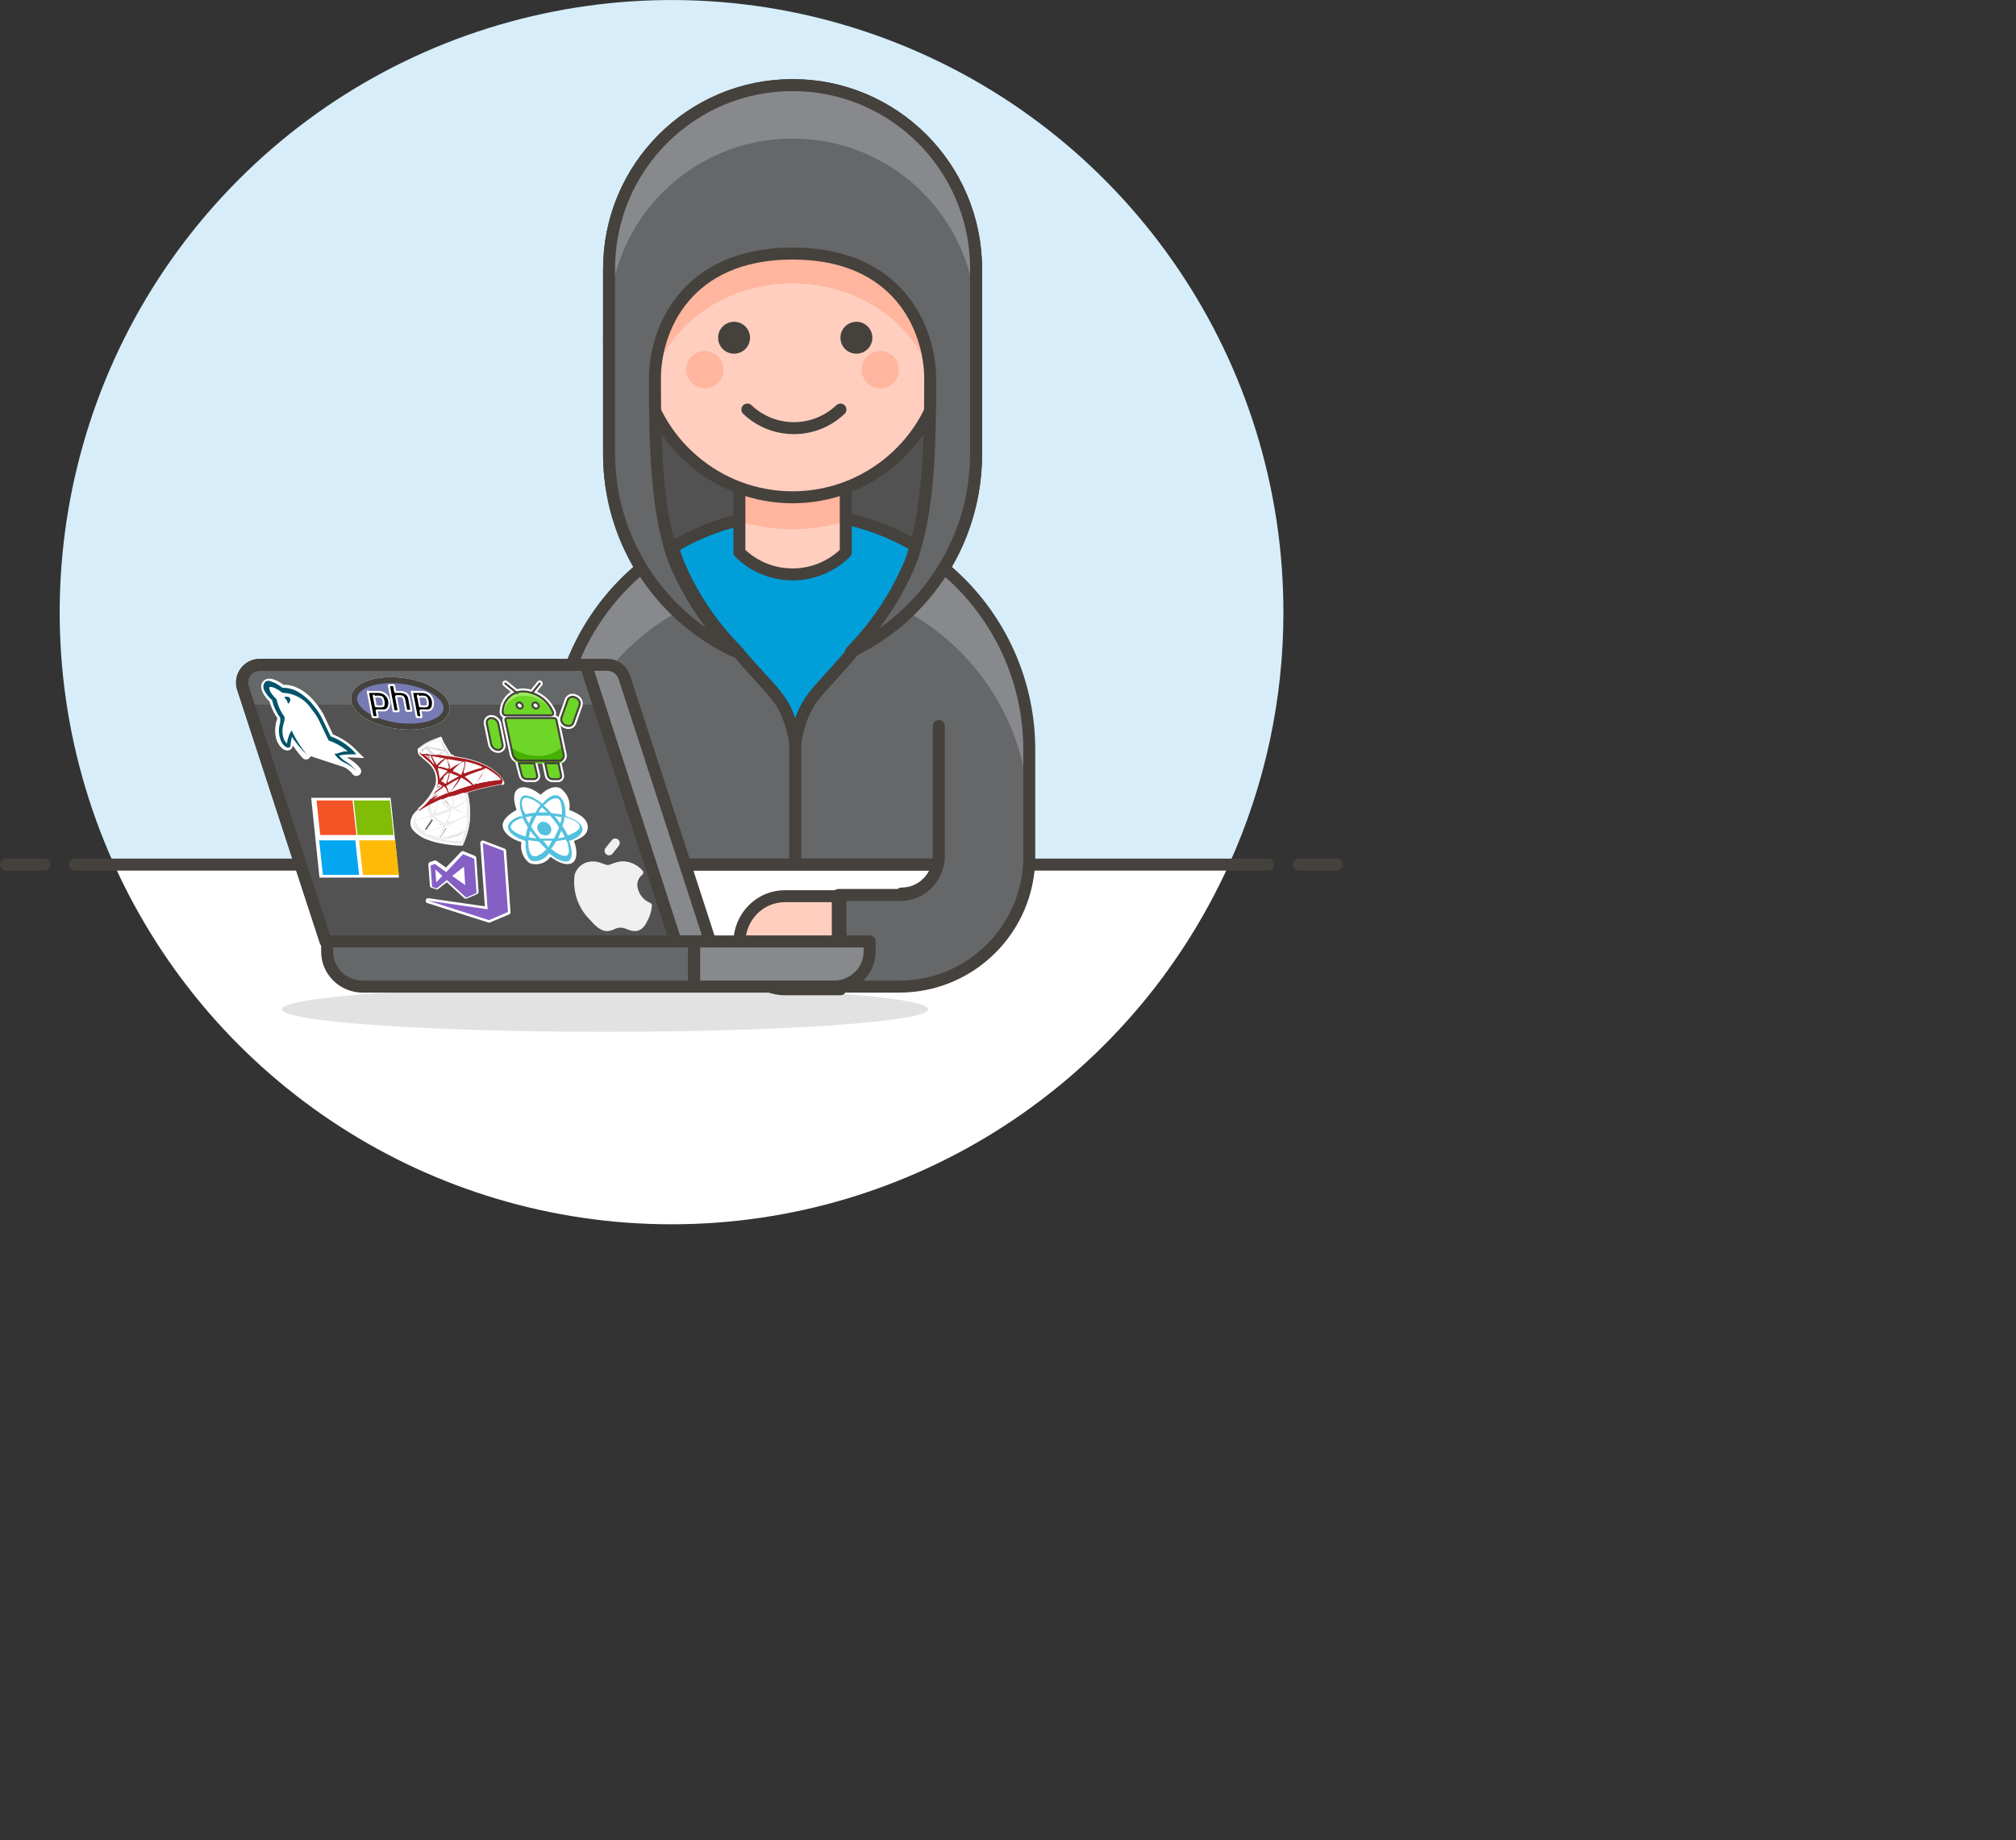 <?xml version="1.0" encoding="UTF-8"?>
<svg viewBox="0 0 758 692" version="1.1" xmlns="http://www.w3.org/2000/svg" xmlns:xlink="http://www.w3.org/1999/xlink">
    <rect x="0" y="0" width="758" height="692" fill="#333333" stroke="none"/>
    <!-- Generator: Sketch 49 (51002) - http://www.bohemiancoding.com/sketch -->
    <title>Tecnologias</title>
    <desc>Created with Sketch.</desc>
    <defs>
        <linearGradient x1="-263.876%" y1="177.717%" x2="-197.33%" y2="134.122%" id="linearGradient-1">
            <stop stop-color="#909CA9" offset="0%"></stop>
            <stop stop-color="#EDEDEE" offset="100%"></stop>
        </linearGradient>
        <linearGradient x1="-496.461%" y1="335.921%" x2="-399.119%" y2="335.921%" id="linearGradient-2">
            <stop stop-color="#939FAB" offset="0%"></stop>
            <stop stop-color="#DCDEE1" offset="100%"></stop>
        </linearGradient>
        <radialGradient cx="-204.315%" cy="556.997%" fx="-204.315%" fy="556.997%" r="197.853%" gradientTransform="translate(-2.043,5.57),scale(0.693,1),translate(2.043,-5.57)" id="radialGradient-3">
            <stop stop-color="#EE352C" offset="0%"></stop>
            <stop stop-color="#A91D22" offset="100%"></stop>
        </radialGradient>
    </defs>
    <g id="Page-1" stroke="none" stroke-width="1" fill="none" fill-rule="evenodd">
        <g id="OnePage-Nuvem" transform="translate(-964, -2492)">
            <g id="Serviços" transform="translate(0, 1758)">
                <g id="Tecnologias" transform="translate(432, 734)">
                    <g transform="translate(534, 0)">
                        <g id="New_Symbol_29">
                            <path d="M480.551,230.177 C480.542,136.176 423.406,51.626 336.223,16.599 C249.04,-18.429 149.329,3.106 84.349,70.997 C19.369,138.887 2.178,239.49 40.924,325.125 L460.076,325.125 C473.599,295.301 480.581,262.926 480.551,230.177 Z" id="Shape" fill="#D7EEFA" fill-rule="nonzero"></path>
                            <path d="M40.924,325.125 C78.181,407.47 160.159,460.375 250.5,460.375 C340.841,460.375 422.819,407.47 460.076,325.125 L40.924,325.125 Z" id="Shape" fill="#FFFFFF" fill-rule="nonzero"></path>
                            <path d="M26.2,325.125 L474.8,325.125" id="Shape" stroke="#45413C" stroke-width="4.5" stroke-linecap="round" stroke-linejoin="round"></path>
                            <path d="M0.32,325.125 L14.698,325.125" id="Shape" stroke="#45413C" stroke-width="4.5" stroke-linecap="round" stroke-linejoin="round"></path>
                            <path d="M486.302,325.125 L500.68,325.125" id="Shape" stroke="#45413C" stroke-width="4.5" stroke-linecap="round" stroke-linejoin="round"></path>
                        </g>
                        <path d="M385,282 C385,232.847 345.153,193 296,193 C246.847,193 207,232.847 207,282 L207,325.065 L350.548,325.065 C349.184,331.749 343.303,336.55 336.481,336.548 L313.226,336.548 L313.226,371 L336.194,371 C363.135,370.968 384.968,349.135 385,322.194 L385,282 Z" id="Shape" fill="#656769" fill-rule="nonzero"></path>
                        <path d="M296,193 C246.847,193 207,232.903 207,282.125 L207,308 C207,258.778 246.847,218.875 296,218.875 C345.153,218.875 385,258.778 385,308 L385,282.125 C385,232.903 345.153,193 296,193 Z" id="Shape" fill="#87898C" fill-rule="nonzero"></path>
                        <path d="M385,282 C385,232.847 345.153,193 296,193 C246.847,193 207,232.847 207,282 L207,325.065 L350.548,325.065 C349.184,331.749 343.303,336.55 336.481,336.548 L313.226,336.548 L313.226,371 L336.194,371 C363.135,370.968 384.968,349.135 385,322.194 L385,282 Z" id="Shape" stroke="#45413C" stroke-width="4.5" stroke-linecap="round" stroke-linejoin="round"></path>
                        <path d="M337,336 C344.732,336 351,329.59 351,321.682 L351,273" id="Shape" stroke="#45413C" stroke-width="4.5" stroke-linecap="round" stroke-linejoin="round"></path>
                        <path d="M297,279 L297,325" id="Shape" stroke="#45413C" stroke-width="4.5" stroke-linecap="round" stroke-linejoin="round"></path>
                        <path d="M313,337 L293.077,337 C283.646,337 276,344.835 276,354.5 C276,364.165 283.646,372 293.077,372 L313,372 L313,337 Z" id="Shape" stroke="#45413C" stroke-width="4.5" fill="#FFCEBF" fill-rule="nonzero" stroke-linecap="round" stroke-linejoin="round"></path>
                        <path d="M314,372 L314,337" id="Shape" stroke="#45413C" stroke-width="4.5" fill="#FFCEBF" fill-rule="nonzero" stroke-linecap="round" stroke-linejoin="round"></path>
                        <path d="M104,379.5 C104,384.203 158.416,388 225.5,388 C292.584,388 347,384.203 347,379.5 C347,374.797 292.642,371 225.5,371 C158.358,371 104,374.853 104,379.5 Z" id="Shape" fill="#45413C" fill-rule="nonzero" opacity="0.15"></path>
                        <path d="M251.547,354 L265,354 L232.77,254.738 C231.876,251.923 229.287,250.009 226.358,250 L218,250 L251.547,354 Z" id="Shape" stroke="#45413C" stroke-width="4.5" fill="#87898C" fill-rule="nonzero" stroke-linejoin="round"></path>
                        <path d="M120.428,354 L252,354 L218.272,250.006 L95.967,250.006 C93.695,249.913 91.531,250.978 90.211,252.836 C89.031,254.516 88.691,256.649 89.29,258.614 L120.428,354 Z" id="Shape" fill="#525252" fill-rule="nonzero"></path>
                        <path d="M218.169,250.006 L95.961,250.006 C93.692,249.912 91.529,250.999 90.21,252.898 C89.031,254.614 88.691,256.794 89.29,258.802 L91.245,265 L223,265 L218.169,250.006 Z" id="Shape" fill="#656769" fill-rule="nonzero"></path>
                        <path d="M120.428,354 L252,354 L218.272,250.006 L95.967,250.006 C93.695,249.913 91.531,250.978 90.211,252.836 C89.031,254.516 88.691,256.649 89.29,258.614 L120.428,354 Z" id="Shape" stroke="#45413C" stroke-width="4.5" stroke-linejoin="round"></path>
                        <path d="M121,354 L259,354 L259,371 L134.283,371 C130.735,370.985 127.339,369.578 124.847,367.089 C122.354,364.601 120.97,361.237 121,357.74 L121,354 Z" id="Shape" stroke="#45413C" stroke-width="4.5" fill="#656769" fill-rule="nonzero" stroke-linejoin="round"></path>
                        <path d="M259,354 L325,354 L325,357.74 C324.968,365.072 318.939,371 311.513,371 L259,371 L259,354 Z" id="Shape" stroke="#45413C" stroke-width="4.5" fill="#87898C" fill-rule="nonzero" stroke-linejoin="round"></path>
                        <path d="M120.428,354 L252,354 L218.272,250.006 L95.967,250.006 C93.695,249.913 91.531,250.978 90.211,252.836 C89.031,254.516 88.691,256.649 89.29,258.614 L120.428,354 Z" id="Shape" stroke="#45413C" stroke-width="4.5" stroke-linejoin="round"></path>
                        <path d="M236.637,333.976 C236.16,331.777 236.976,329.498 238.735,328.109 C237.111,326.234 234.793,325.11 232.323,325 C229.816,325 227.834,326.408 226.493,326.408 C225.152,326.408 223.054,325 221.013,325.059 C218.401,324.921 216.017,326.553 215.184,329.048 C214.357,334.922 216.347,340.843 220.547,345.006 C222.238,346.942 224.278,349.113 226.377,348.995 C228.475,348.878 228.883,347.705 231.274,347.705 C233.664,347.705 234.655,348.995 236.753,348.995 C238.852,348.995 239.843,347.001 240.776,345.065 C241.438,343.64 241.852,342.112 242,340.547 C239.229,339.402 237.215,336.934 236.637,333.976 Z" id="Shape" stroke="#F0F0F0" stroke-width="2.25" fill="#F0F0F0" fill-rule="nonzero" stroke-linejoin="round"></path>
                        <path d="M227,319.94 L229.34,317" id="Shape" stroke="#F0F0F0" stroke-width="3.375" stroke-linecap="round" stroke-linejoin="round"></path>
                        <ellipse id="Oval" stroke="#FFFFFF" stroke-width="2.25" fill="#777BB3" fill-rule="nonzero" transform="translate(148.5, 264.5) rotate(-82.36) translate(-148.5, -264.5) " cx="148.5" cy="264.5" rx="8.5" ry="17.5"></ellipse>
                        <ellipse id="Oval" stroke="#45413C" stroke-width="2.25" fill="#777BB3" fill-rule="nonzero" transform="translate(148.5, 264.5) rotate(-82.36) translate(-148.5, -264.5) " cx="148.5" cy="264.5" rx="8.5" ry="17.5"></ellipse>
                        <g id="g4" transform="translate(136, 257)" fill="#000000" fill-rule="nonzero" stroke="#FFFFFF" stroke-linecap="round" stroke-linejoin="bevel" stroke-width="0.75">
                            <g id="g6">
                                <path d="M0.45,3.197 L4.162,3.197 C5.152,3.174 6.118,3.495 6.888,4.103 C7.652,4.745 8.165,5.627 8.338,6.597 C8.423,7.046 8.423,7.507 8.338,7.957 C8.3,8.397 8.161,8.823 7.932,9.203 C7.676,9.638 7.262,9.962 6.772,10.11 C6.252,10.172 5.726,10.172 5.206,10.11 L3.582,10.11 L4.046,12.66 L2.132,12.66 L0.276,3.027 M2.538,4.557 L3.292,8.58 L3.64,8.58 C4.351,8.687 5.075,8.687 5.786,8.58 C6.25,8.58 6.424,7.73 6.192,6.597 C5.96,5.463 5.612,5.123 5.032,5.01 C4.398,4.912 3.752,4.912 3.118,5.01 L2.538,5.01" id="path8"></path>
                                <path d="M8.222,0.647 L10.136,0.647 L10.6,3.197 L12.34,3.197 C13.15,3.189 13.949,3.384 14.66,3.763 C15.334,4.252 15.774,4.989 15.878,5.803 L16.69,10.28 L14.776,10.28 L13.964,6.03 C13.919,5.669 13.756,5.331 13.5,5.067 C13.192,4.866 12.826,4.767 12.456,4.783 L10.89,4.783 L11.934,10.45 L10.02,10.45 L8.222,0.817" id="path10"></path>
                                <path d="M16.864,3.197 L20.576,3.197 C21.566,3.174 22.532,3.495 23.302,4.103 C24.066,4.745 24.579,5.627 24.752,6.597 C24.838,7.046 24.838,7.507 24.752,7.957 C24.762,8.396 24.641,8.83 24.404,9.203 C24.148,9.638 23.734,9.962 23.244,10.11 C22.724,10.172 22.198,10.172 21.678,10.11 L20.054,10.11 L20.518,12.66 L18.72,12.66 L16.864,3.027 M19.126,4.557 L19.88,8.58 L20.228,8.58 C20.92,8.687 21.624,8.687 22.316,8.58 C22.838,8.58 23.012,7.73 22.78,6.597 C22.548,5.463 22.2,5.123 21.62,5.01 C20.986,4.912 20.34,4.912 19.706,5.01 L19.126,5.01" id="path12"></path>
                            </g>
                        </g>
                        <path d="M187.037,310.867 C187.387,313.25 190.129,315.516 194.037,316.678 C193.484,319.683 194.681,322.742 197.129,324.582 C199.993,325.631 203.208,324.658 205.003,322.199 C208.27,324.64 211.303,325.628 213.17,324.466 C215.036,323.303 215.211,320.049 213.811,316.213 C217.486,314.935 219.353,313.075 218.945,310.402 C218.536,307.729 215.911,306.044 212.062,304.591 C212.627,301.479 211.359,298.319 208.795,296.455 C206.578,295.293 203.778,296.455 201.27,298.838 C197.828,296.164 194.795,295.351 192.87,296.571 C190.945,297.791 190.887,300.755 192.229,304.533 C188.845,306.45 186.687,308.542 187.037,310.867 Z" id="Shape" fill="#FFFFFF" fill-rule="nonzero"></path>
                        <path d="M211.555,306.956 L210.633,306.956 L210.633,306.373 C210.633,302.992 209.942,300.543 208.272,299.436 C206.601,298.328 204.47,299.436 202.511,301.593 L201.878,302.234 L201.359,301.826 C198.479,299.552 195.599,298.561 194.447,299.436 C193.295,300.31 193.064,302.875 194.159,306.024 L194.504,306.956 L193.18,307.015 C190.415,308.064 188.744,309.696 189.032,311.387 C189.32,313.078 191.624,314.885 194.792,315.934 L195.599,316.226 C195.568,316.556 195.568,316.887 195.599,317.217 C195.599,320.307 196.29,323.047 197.903,323.63 C199.516,324.213 201.935,323.63 204.009,321.473 L204.527,320.89 L205.391,321.589 C208.099,323.688 210.576,324.504 211.901,323.688 C213.226,322.872 213.341,320.132 212.189,316.867 C212.108,316.609 212.012,316.356 211.901,316.109 L212.419,316.109 C215.472,315.002 217.258,313.253 216.97,311.504 C216.682,309.755 214.493,308.122 211.209,307.073 L211.555,306.956 Z" id="Shape" fill="#53C1DE" fill-rule="nonzero"></path>
                        <path d="M211.948,314.115 L211.48,314.115 C210.918,312.899 210.252,311.729 209.49,310.618 C209.867,309.496 210.141,308.345 210.309,307.177 L211.187,307.459 C213.996,308.305 215.811,309.602 215.986,310.618 C216.162,311.633 214.64,313.044 211.948,313.946 L211.948,314.115 Z M211.129,316.315 C211.592,317.488 211.849,318.728 211.889,319.982 C211.928,320.608 211.695,321.221 211.246,321.675 C210.426,322.182 208.378,321.675 206.037,319.813 L205.217,319.192 C205.954,318.275 206.601,317.293 207.149,316.259 C208.408,316.144 209.659,315.955 210.894,315.695 C210.91,315.901 210.91,316.109 210.894,316.315 L211.129,316.315 Z M200.184,321.787 C199.574,322.071 198.863,322.071 198.252,321.787 C197.257,321.336 196.555,319.362 196.672,316.823 C196.641,316.523 196.641,316.221 196.672,315.921 C197.968,316.16 199.278,316.33 200.594,316.428 C201.53,317.5 202.525,318.459 203.461,319.362 L202.993,319.813 C202.202,320.655 201.221,321.311 200.125,321.731 L200.184,321.787 Z M194.916,314.341 C193.623,313.961 192.399,313.39 191.288,312.649 C190.681,312.257 190.228,311.681 190,311.013 C190,309.997 191.171,308.756 193.57,307.854 L194.507,307.572 C195.059,308.764 195.705,309.915 196.438,311.013 C196.094,312.181 195.82,313.368 195.619,314.567 L194.916,314.341 Z M194.916,305.315 C193.98,302.664 193.98,300.689 194.916,300.182 C195.853,299.674 198.018,300.182 200.769,302.325 L201.237,302.72 C200.5,303.618 199.854,304.581 199.306,305.597 C198.063,305.685 196.829,305.873 195.619,306.161 L194.799,304.864 L194.916,305.315 Z M207.617,308.249 L206.563,306.838 L209.197,307.29 C209.078,308.09 208.902,308.882 208.67,309.659 C208.357,309.163 208.005,308.692 207.617,308.249 Z M201.764,303.566 L203.754,305.484 L200.418,305.484 C200.819,304.815 201.269,304.174 201.764,303.566 Z M197.492,308.249 L196.906,309.659 C196.438,308.869 196.028,308.079 195.619,307.29 L198.135,306.838 C197.901,307.064 197.726,307.572 197.492,308.023 L197.492,308.249 Z M199.54,315.244 L196.848,314.849 C196.967,314.03 197.143,313.219 197.374,312.423 L198.428,313.833 C198.604,314.059 199.13,314.567 199.54,315.018 L199.54,315.244 Z M204.222,318.572 L202.232,316.146 L205.568,316.146 C205.159,317.049 204.456,317.726 204.456,318.346 L204.222,318.572 Z M209.022,312.367 C209.526,313.145 209.976,313.956 210.368,314.792 C209.522,314.992 208.661,315.124 207.792,315.187 C208.031,314.747 208.246,314.295 208.436,313.833 C208.657,313.354 208.852,312.865 209.022,312.367 Z M207.324,313.213 L206.271,315.356 L203.695,315.356 L201.12,315.356 C200.476,314.679 199.95,313.946 199.364,313.269 L197.784,311.013 C197.784,310.279 198.311,309.546 198.662,308.813 C198.955,308.079 199.306,307.402 199.657,306.725 L202.232,306.725 L204.866,306.725 C205.451,307.402 206.037,308.079 206.563,308.813 C207.129,309.519 207.657,310.253 208.144,311.013 C208.144,311.746 207.617,312.536 207.324,313.213 Z M207.675,300.182 C208.729,300.689 209.431,302.833 209.256,305.823 L209.256,306.331 C207.96,306.075 206.651,305.887 205.334,305.766 C204.438,304.754 203.48,303.793 202.466,302.889 L203.052,302.325 C204.866,300.52 206.68,299.843 207.675,300.351 L207.675,300.182 Z" id="Shape" fill="#FFFFFF" fill-rule="nonzero"></path>
                        <path d="M202.262,309.002 C203.749,309.037 205.005,310.117 205.262,311.582 C205.392,312.234 205.214,312.91 204.781,313.414 C204.347,313.918 203.706,314.194 203.042,314.162 C201.555,314.128 200.299,313.048 200.042,311.582 C199.912,310.93 200.089,310.255 200.523,309.751 C200.956,309.247 201.598,308.971 202.262,309.002" id="Shape" fill="#53C1DE" fill-rule="nonzero"></path>
                        <path d="M113.069,283.79 C110.846,281.32 108.937,278.583 107.384,275.644 C106.645,276.783 106.645,279.518 106.247,280.315 C105.849,281.113 101.301,277.638 104.2,270.061 C104.257,269.914 104.257,269.752 104.2,269.605 C102.677,267.607 101.575,265.32 100.96,262.883 C95.957,258.211 97.492,254.337 104.087,259.351 C112.33,258.61 118.015,269.434 118.015,269.434 L121.881,277.581 C125.058,278.756 127.947,280.602 130.351,282.993 C128.423,282.884 126.491,283.155 124.666,283.79 C125.86,286.126 129.726,286.867 132,290" id="Shape" stroke="#FFFFFF" stroke-width="3.6" fill="#FFFFFF" fill-rule="nonzero" stroke-linecap="round"></path>
                        <path d="M105,262 C106.08,263.02 106.08,263.02 106.32,264.28" id="Shape" stroke="#FFFFFF" stroke-width="3.6" fill="#FFFFFF" fill-rule="nonzero" stroke-linecap="round"></path>
                        <path d="M113.57,283.944 C111.046,281.603 108.857,278.931 107.062,276.002 L108.041,276.002 C107.645,277.306 107.375,278.646 107.235,280.001 C107.28,280.208 107.28,280.423 107.235,280.63 C106.98,281.1 106.404,281.299 105.91,281.087 C105.469,280.911 105.075,280.637 104.758,280.287 C104.209,279.686 103.779,278.988 103.491,278.23 C102.958,276.788 102.761,275.245 102.915,273.716 C103.007,272.981 103.162,272.255 103.376,271.545 C103.376,271.145 103.376,270.802 103.376,270.46 L103.376,269.945 C101.834,267.828 100.755,265.415 100.208,262.861 L100.208,263.203 C99.356,262.441 98.602,261.577 97.962,260.632 C97.444,259.661 96.407,258.461 97.444,256.804 C98.48,255.147 100.323,256.518 101.36,256.804 C102.374,257.326 103.338,257.938 104.24,258.632 L103.779,258.632 C106.226,258.516 108.647,259.176 110.69,260.518 C112.669,261.806 114.42,263.408 115.874,265.26 C117.338,266.993 118.558,268.915 119.502,270.974 L122.439,277.144 L122.094,276.802 C125.478,277.99 128.535,279.947 131.021,282.515 L132,283.658 L130.445,283.658 C128.506,283.615 126.569,283.827 124.686,284.286 L125.031,283.544 C125.89,284.835 127.057,285.895 128.429,286.629 C129.832,287.508 131.046,288.653 132,290 C130.926,288.779 129.613,287.788 128.141,287.086 C126.547,286.428 125.156,285.364 124.11,284.001 L123.764,283.429 L124.455,283.429 C125.434,283.144 126.298,282.801 127.392,282.572 C128.409,282.517 129.428,282.517 130.445,282.572 L129.927,283.658 C127.587,281.306 124.728,279.526 121.575,278.459 L118.638,272.345 C117.756,270.28 116.572,268.355 115.125,266.631 C112.727,262.945 108.659,260.661 104.24,260.518 C103.419,259.872 102.531,259.317 101.59,258.861 C100.784,258.404 99.517,258.118 99.344,258.404 C99.171,258.69 99.344,259.832 99.978,260.632 C100.569,261.478 101.245,262.262 101.994,262.975 C102.501,265.326 103.502,267.546 104.931,269.488 C105.075,269.836 105.075,270.226 104.931,270.574 L104.931,271.031 C104.808,271.346 104.712,271.671 104.643,272.002 C104.449,272.656 104.314,273.325 104.24,274.002 C104.096,275.296 104.254,276.606 104.7,277.83 C104.921,278.434 105.275,278.98 105.737,279.43 C105.884,279.631 106.083,279.789 106.313,279.887 C106.313,279.887 106.313,279.887 105.91,280.173 C105.507,280.458 105.91,280.173 105.91,279.83 C106.01,278.334 106.422,276.875 107.119,275.545 L107.695,274.63 L108.098,275.602 C109.55,278.606 111.39,281.41 113.57,283.944 Z" id="Shape" fill="#02546B" fill-rule="nonzero"></path>
                        <path d="M105.06,262.051 C105.437,261.983 105.823,261.983 106.2,262.051 C106.56,262.051 106.74,262.051 107.04,262.651 C107.211,262.99 107.211,263.391 107.04,263.731 C106.894,264.113 106.618,264.432 106.26,264.631 C106.136,263.758 105.686,262.964 105,262.411 L105.06,262.051 Z" id="Shape" fill="#02546B" fill-rule="nonzero"></path>
                        <path d="M192.937,285 C192.267,284.918 191.708,284.458 191.511,283.823 L189,272 L205.375,272 L208,284.384 L207.601,285 L192.937,285 Z" id="Shape" fill="#FFFFFF" fill-rule="nonzero"></path>
                        <path d="M204.592,272.78 L206.749,283.105 L193.528,283.105 L191.372,272.837 L204.592,272.837 L204.592,272.78 Z M206.125,270 L188.648,270 C188.448,269.993 188.257,270.081 188.133,270.238 C188.01,270.396 187.969,270.602 188.024,270.795 L190.747,283.673 C191.067,284.972 192.192,285.913 193.528,285.998 L208.111,285.998 C208.695,286.022 209.256,285.763 209.616,285.302 C209.976,284.84 210.091,284.234 209.926,283.673 L207.203,270.795 C207.123,270.35 206.746,270.02 206.295,270 L206.125,270 Z" id="Shape" fill="#FFFFFF" fill-rule="nonzero"></path>
                        <path d="M203.051,285.1 C205.127,284.806 207.126,284.092 208.929,283 L208.929,284.08 C209.024,284.331 209.024,284.609 208.929,284.86 C208.721,284.944 208.49,284.944 208.282,284.86 L203.051,285.1 Z M193.881,285.1 C192.979,285.026 192.223,284.375 192,283.48 C193.85,284.416 195.834,285.044 197.878,285.34 L193.881,285.1 Z" id="Shape" fill="#FFFFFF" fill-rule="nonzero"></path>
                        <path d="M209.255,281 C206.783,283.187 203.593,284.36 200.311,284.288 C196.629,284.245 193.042,283.101 190,281 L190.684,284.288 C191.035,285.808 192.334,286.912 193.874,286.999 L207.773,286.999 C208.449,287.019 209.094,286.718 209.519,286.186 C209.943,285.654 210.098,284.952 209.938,284.288 L209.255,281 Z" id="Shape" fill="#FFFFFF" fill-rule="nonzero"></path>
                        <path d="M188,267 C188.415,263.486 191.337,260.884 194.734,261.004 C198.593,261.254 202.074,263.507 204,267 L188,267 Z" id="Shape" fill="#FFFFFF" fill-rule="nonzero"></path>
                        <path d="M194.714,262.983 C197.131,263.081 199.411,264.173 201.057,266.021 L190.143,266.021 C190.879,264.086 192.721,262.862 194.714,262.983 Z M194.714,260.004 C192.69,259.939 190.726,260.733 189.273,262.204 C187.819,263.674 186.999,265.697 187,267.808 C187.004,268.123 187.128,268.423 187.343,268.643 C187.567,268.846 187.847,268.971 188.143,269 L205.285,269 C205.531,268.969 205.756,268.841 205.914,268.643 C206.029,268.377 206.029,268.074 205.914,267.808 C203.981,263.241 199.727,260.214 194.943,260.004 L194.714,260.004 Z" id="Shape" fill="#FFFFFF" fill-rule="nonzero"></path>
                        <path d="M187.349,268 C187.805,264.235 191.271,261.456 195.263,261.656 C199.75,261.825 203.805,264.241 205.912,268 C206.029,267.755 206.029,267.473 205.912,267.228 C203.944,262.998 199.612,260.196 194.739,260.001 C192.708,259.971 190.748,260.712 189.294,262.059 C187.841,263.405 187.015,265.246 187,267.173 C187.004,267.464 187.13,267.741 187.349,267.945 L187.349,268 Z" id="Shape" fill="#FFFFFF" fill-rule="nonzero"></path>
                        <path d="M194.856,260.003 C192.794,259.944 190.795,260.678 189.314,262.04 C187.834,263.401 186.999,265.273 187,267.228 C187.004,267.519 187.13,267.796 187.349,268 C187.805,264.236 191.271,261.458 195.263,261.658 C199.75,261.827 203.805,264.242 205.912,268 C206.029,267.755 206.029,267.473 205.912,267.228 C203.944,263 199.612,260.198 194.739,260.003 L194.856,260.003 Z" id="Shape" fill="#FFFFFF" fill-rule="nonzero"></path>
                        <path d="M208.111,285.998 L193.528,285.998 C192.192,285.913 191.067,284.972 190.747,283.673 L188.024,270.795 C187.969,270.602 188.01,270.396 188.133,270.238 C188.257,270.081 188.448,269.993 188.648,270 L206.295,270 C206.746,270.02 207.123,270.35 207.203,270.795 L209.926,283.673 C210.091,284.234 209.976,284.84 209.616,285.302 C209.256,285.763 208.695,286.022 208.111,285.998 Z" id="Shape" stroke="#FFFFFF" stroke-width="2.25" fill="#FFFFFF" fill-rule="nonzero" stroke-linecap="round" stroke-linejoin="round"></path>
                        <path d="M205.277,269 C205.525,268.969 205.753,268.841 205.913,268.643 C206.029,268.377 206.029,268.074 205.913,267.808 C203.956,263.241 199.651,260.214 194.808,260.004 C192.759,259.939 190.772,260.733 189.3,262.204 C187.829,263.674 186.999,265.697 187,267.808 C187.004,268.123 187.129,268.423 187.347,268.643 C187.574,268.846 187.857,268.971 188.157,269 L205.277,269 Z" id="Shape" stroke="#FFFFFF" stroke-width="2.25" fill="#FFFFFF" fill-rule="nonzero" stroke-linecap="round" stroke-linejoin="round"></path>
                        <path d="M198.425,292.973 L196.125,292.973 C195.191,292.947 194.393,292.356 194.179,291.533 L193,287 L198.897,287 L199.959,291.533 C200.072,291.928 199.95,292.347 199.637,292.641 C199.324,292.934 198.866,293.06 198.425,292.973 Z" id="Shape" stroke="#FFFFFF" stroke-width="2.25" fill="#FFFFFF" fill-rule="nonzero" stroke-linecap="round" stroke-linejoin="round"></path>
                        <path d="M205.718,293 L207.797,293 C208.16,293.009 208.507,292.849 208.736,292.566 C208.966,292.283 209.052,291.909 208.969,291.553 L208.01,287 L203,287 L203.959,291.553 C204.152,292.38 204.874,292.973 205.718,293 Z" id="Shape" stroke="#FFFFFF" stroke-width="2.25" fill="#FFFFFF" fill-rule="nonzero" stroke-linecap="round" stroke-linejoin="round"></path>
                        <path d="M211.736,272.997 C212.514,273.04 213.23,272.609 213.497,271.937 L215.925,265.129 C216.234,263.953 215.564,262.745 214.347,262.284 C213.859,261.996 213.258,261.923 212.706,262.085 C212.154,262.246 211.709,262.626 211.493,263.121 L209.065,269.928 C208.782,271.102 209.444,272.295 210.643,272.774 C210.983,272.927 211.358,273.004 211.736,272.997 Z" id="Shape" stroke="#FFFFFF" stroke-width="2.25" fill="#FFFFFF" fill-rule="nonzero" stroke-linecap="round" stroke-linejoin="round"></path>
                        <path d="M182.627,279.785 C182.928,281.033 183.998,281.932 185.258,281.998 C185.804,282.026 186.328,281.778 186.66,281.336 C186.991,280.894 187.088,280.314 186.917,279.785 L185.373,272.157 C185.067,270.921 183.993,270.041 182.742,270.002 C182.196,269.974 181.672,270.222 181.34,270.664 C181.009,271.106 180.912,271.686 181.083,272.215 L182.627,279.785 Z" id="Shape" stroke="#FFFFFF" stroke-width="2.25" fill="#FFFFFF" fill-rule="nonzero" stroke-linecap="round"></path>
                        <path d="M198,260.66 L200.94,257" id="Shape" stroke="#FFFFFF" stroke-width="2.25" fill="#FFFFFF" fill-rule="nonzero" stroke-linecap="round" stroke-linejoin="round"></path>
                        <path d="M192.44,260.66 L188,257" id="Shape" stroke="#FFFFFF" stroke-width="2.25" fill="#FFFFFF" fill-rule="nonzero" stroke-linecap="round" stroke-linejoin="round"></path>
                        <polygon id="Shape" fill="#FFFFFF" fill-rule="nonzero" points="192.54 265 192.54 265 192 265.78"></polygon>
                        <path d="M192.937,264.006 C192.655,263.973 192.376,264.085 192.195,264.302 C192.013,264.52 191.954,264.815 192.037,265.086 C192.15,265.731 192.702,266.207 193.357,266.226 C193.643,266.236 193.918,266.109 194.096,265.884 C194.274,265.659 194.333,265.362 194.257,265.086 C194.118,264.464 193.573,264.018 192.937,264.006 Z" id="Shape" fill="#FFFFFF" fill-rule="nonzero"></path>
                        <polygon id="Shape" fill="#FFFFFF" fill-rule="nonzero" points="199.6 265 199.6 265 199 265.78"></polygon>
                        <path d="M198.918,264 C198.645,263.995 198.384,264.114 198.209,264.324 C198.034,264.534 197.963,264.812 198.018,265.08 C198.176,265.723 198.737,266.186 199.398,266.22 C199.685,266.231 199.96,266.104 200.137,265.878 C200.315,265.653 200.375,265.357 200.298,265.08 C200.135,264.45 199.57,264.007 198.918,264 Z" id="Shape" fill="#FFFFFF" fill-rule="nonzero"></path>
                        <path d="M208.111,285.998 L193.528,285.998 C192.192,285.913 191.067,284.972 190.747,283.673 L188.024,270.795 C187.969,270.602 188.01,270.396 188.133,270.238 C188.257,270.081 188.448,269.993 188.648,270 L206.295,270 C206.746,270.02 207.123,270.35 207.203,270.795 L209.926,283.673 C210.091,284.234 209.976,284.84 209.616,285.302 C209.256,285.763 208.695,286.022 208.111,285.998 Z" id="Shape" fill="#6DD627" fill-rule="nonzero"></path>
                        <path d="M200.311,284.288 C196.629,284.245 193.042,283.101 190,281 L190.684,284.288 C191.035,285.808 192.334,286.912 193.874,286.999 L207.773,286.999 C208.449,287.019 209.094,286.718 209.519,286.186 C209.943,285.654 210.098,284.952 209.938,284.288 L209.255,281 C206.783,283.187 203.593,284.36 200.311,284.288 Z" id="Shape" fill="#46B000" fill-rule="nonzero"></path>
                        <path d="M205.277,269 C205.525,268.969 205.753,268.841 205.913,268.643 C206.029,268.377 206.029,268.074 205.913,267.808 C203.956,263.241 199.651,260.214 194.808,260.004 C192.759,259.939 190.772,260.733 189.3,262.204 C187.829,263.674 186.999,265.697 187,267.808 C187.004,268.123 187.129,268.423 187.347,268.643 C187.574,268.846 187.857,268.971 188.157,269 L205.277,269 Z" id="Shape" fill="#6DD627" fill-rule="nonzero"></path>
                        <path d="M187.349,268 C187.805,264.235 191.271,261.456 195.263,261.656 C199.75,261.825 203.805,264.241 205.912,268 C206.029,267.755 206.029,267.473 205.912,267.228 C203.944,262.998 199.612,260.196 194.739,260.001 C192.708,259.971 190.748,260.712 189.294,262.059 C187.841,263.405 187.015,265.246 187,267.173 C187.004,267.464 187.13,267.741 187.349,267.945 L187.349,268 Z" id="Shape" fill="#9CEB60" fill-rule="nonzero"></path>
                        <path d="M208.111,285.998 L193.528,285.998 C192.192,285.913 191.067,284.972 190.747,283.673 L188.024,270.795 C187.969,270.602 188.01,270.396 188.133,270.238 C188.257,270.081 188.448,269.993 188.648,270 L206.295,270 C206.746,270.02 207.123,270.35 207.203,270.795 L209.926,283.673 C210.091,284.234 209.976,284.84 209.616,285.302 C209.256,285.763 208.695,286.022 208.111,285.998 Z" id="Shape" stroke="#45413C" stroke-width="0.75" stroke-linecap="round" stroke-linejoin="round"></path>
                        <path d="M205.277,269 C205.525,268.969 205.753,268.841 205.913,268.643 C206.029,268.377 206.029,268.074 205.913,267.808 C203.956,263.241 199.651,260.214 194.808,260.004 C192.759,259.939 190.772,260.733 189.3,262.204 C187.829,263.674 186.999,265.697 187,267.808 C187.004,268.123 187.129,268.423 187.347,268.643 C187.574,268.846 187.857,268.971 188.157,269 L205.277,269 Z" id="Shape" stroke="#45413C" stroke-width="0.75" stroke-linecap="round" stroke-linejoin="round"></path>
                        <path d="M198.425,292.973 L196.125,292.973 C195.191,292.947 194.393,292.356 194.179,291.533 L193,287 L198.897,287 L199.959,291.533 C200.072,291.928 199.95,292.347 199.637,292.641 C199.324,292.934 198.866,293.06 198.425,292.973 Z" id="Shape" stroke="#45413C" stroke-width="0.75" fill="#6DD627" fill-rule="nonzero" stroke-linecap="round" stroke-linejoin="round"></path>
                        <path d="M205.718,293 L207.797,293 C208.16,293.009 208.507,292.849 208.736,292.566 C208.966,292.283 209.052,291.909 208.969,291.553 L208.01,287 L203,287 L203.959,291.553 C204.152,292.38 204.874,292.973 205.718,293 Z" id="Shape" stroke="#45413C" stroke-width="0.75" fill="#6DD627" fill-rule="nonzero" stroke-linecap="round" stroke-linejoin="round"></path>
                        <path d="M211.736,272.997 C212.514,273.04 213.23,272.609 213.497,271.937 L215.925,265.129 C216.234,263.953 215.564,262.745 214.347,262.284 C213.859,261.996 213.258,261.923 212.706,262.085 C212.154,262.246 211.709,262.626 211.493,263.121 L209.065,269.928 C208.782,271.102 209.444,272.295 210.643,272.774 C210.983,272.927 211.358,273.004 211.736,272.997 Z" id="Shape" stroke="#45413C" stroke-width="0.75" fill="#6DD627" fill-rule="nonzero"></path>
                        <path d="M182.627,279.785 C182.928,281.033 183.998,281.932 185.258,281.998 C185.804,282.026 186.328,281.778 186.66,281.336 C186.991,280.894 187.088,280.314 186.917,279.785 L185.373,272.157 C185.067,270.921 183.993,270.041 182.742,270.002 C182.196,269.974 181.672,270.222 181.34,270.664 C181.009,271.106 180.912,271.686 181.083,272.215 L182.627,279.785 Z" id="Shape" stroke="#45413C" stroke-width="0.75" fill="#6DD627" fill-rule="nonzero"></path>
                        <path d="M198,260.66 L200.94,257" id="Shape" stroke="#45413C" stroke-width="0.75" stroke-linecap="round" stroke-linejoin="round"></path>
                        <path d="M192.44,260.66 L188,257" id="Shape" stroke="#45413C" stroke-width="0.75" stroke-linecap="round" stroke-linejoin="round"></path>
                        <ellipse id="Oval" stroke="#45413C" stroke-width="0.75" fill="#FFFFFF" fill-rule="nonzero" stroke-linecap="round" stroke-linejoin="round" transform="translate(193.377, 265.261) rotate(-47.99) translate(-193.377, -265.261) " cx="193.347" cy="265.295" rx="1.02" ry="1.26"></ellipse>
                        <ellipse id="Oval" stroke="#45413C" stroke-width="0.75" fill="#FFFFFF" fill-rule="nonzero" stroke-linecap="round" stroke-linejoin="round" transform="translate(199.377, 265.261) rotate(-47.99) translate(-199.377, -265.261) " cx="199.347" cy="265.295" rx="1.02" ry="1.26"></ellipse>
                        <g id="layer1" transform="translate(152, 276)" fill="#FFFFFF" fill-rule="nonzero">
                            <g id="g3545">
                                <g id="layer1-2">
                                    <g id="path3639" transform="translate(0, 19.25)">
                                        <path d="M18.288,21.863 C15.538,21.709 12.807,21.325 10.123,20.712 C8.774,20.377 7.449,19.954 6.155,19.448 C4.325,18.752 2.689,17.628 1.383,16.17 C0.623,15.305 0.305,14.138 0.52,13.008 C0.686,12.263 0.999,11.56 1.44,10.938 C1.872,10.361 2.353,9.822 2.877,9.328 C3.28,9.328 3.74,8.523 4.315,8.005 L5.638,6.625 L7.65,6.05 L13.975,3.06 L21.508,0.53 C21.508,0.53 22.082,0.99 22.14,1.105 C21.22,1.795 21.047,1.853 20.99,1.853 C21.431,2.697 21.723,3.611 21.852,4.555 C21.852,5.188 21.852,7.143 22.198,7.718 C22.351,9.42 22.351,11.133 22.198,12.835 C21.878,15.353 21.261,17.823 20.358,20.195 C19.782,21.69 19.725,21.747 19.61,21.805 L18.402,21.805 L18.288,21.863 Z M16.677,20.655 L19.035,20.942 C19.035,20.367 19.38,18.815 19.552,18.01 C18.543,18.535 17.483,18.959 16.39,19.275 L13.342,20.08 L16.677,20.655 Z M13.572,16.17 C12.949,17.389 12.238,18.561 11.445,19.677 L11.963,19.39 L18.345,17.435 L19.323,17.148 L18.402,17.148 C17.684,17.144 16.969,17.048 16.275,16.86 L13.975,16.17 L13.572,16.17 Z M6.845,18.125 L8.283,18.758 L10.41,19.448 L10.41,18.7 L11.675,16.285 L5.925,17.895 L6.845,18.125 Z M7.707,13.812 C6.442,15.595 5.867,16.515 5.407,17.262 L6.787,16.63 L11.848,14.79 C10.526,14.503 9.323,13.821 8.398,12.835 L7.707,13.812 Z M1.958,13.812 C2.401,14.453 2.881,15.068 3.395,15.652 C3.395,15.652 4.258,16.457 4.545,16.745 C4.832,17.032 6.73,13.065 6.96,12.605 L1.958,13.812 Z M14.665,15.25 L15.182,15.25 C16.712,15.814 18.291,16.238 19.898,16.515 C19.878,16.343 19.878,16.169 19.898,15.998 C19.898,14.963 20.185,14.445 20.3,13.697 C20.415,12.95 20.3,12.49 20.3,12.088 C19.093,12.777 16.793,13.928 14.55,14.963 L14.665,15.25 Z M14.665,10.19 C13.103,10.892 11.488,11.468 9.835,11.915 C10.736,12.823 11.762,13.598 12.883,14.215 C12.883,14.215 12.883,14.215 13.17,13.755 C13.572,12.49 14.033,11.283 14.435,10.133 L14.665,10.19 Z M16.218,9.787 C15.882,11.199 15.44,12.583 14.895,13.928 L15.24,13.582 C17.217,12.907 19.14,12.08 20.99,11.11 C19.215,10.995 17.496,10.442 15.988,9.5 L16.218,9.787 Z M5.293,8.867 C4.643,9.2 4.073,9.671 3.625,10.248 C2.919,11.015 2.458,11.976 2.303,13.008 L2.647,12.605 C3.797,12.318 7.362,11.225 7.593,11.11 C6.831,10.509 6.37,9.606 6.327,8.637 L6.327,8.235 L5.293,8.867 Z M17.08,8.867 L18,9.5 C18.908,9.957 19.85,10.341 20.817,10.65 C20.931,9.292 20.931,7.926 20.817,6.567 L20.242,7.027 C19.28,7.712 18.282,8.345 17.253,8.925 L17.08,8.867 Z M11.848,5.82 C11.406,7.464 10.809,9.062 10.065,10.592 L10.582,10.075 L14.148,8.81 L14.953,8.465 C14.171,8.255 13.483,7.789 12.998,7.143 C12.588,6.659 12.222,6.139 11.905,5.59 L11.848,5.82 Z M7.938,7.258 C7.843,7.867 7.843,8.488 7.938,9.098 C8.069,9.562 8.263,10.007 8.512,10.42 C9.03,8.752 9.547,7.718 9.95,6.567 C9.972,6.396 9.972,6.222 9.95,6.05 L7.938,7.258 Z M16.448,3.75 C16.622,5.201 16.622,6.669 16.448,8.12 C18.058,7.2 19.265,6.452 20.242,5.763 C18.991,5.217 17.781,4.583 16.62,3.865 L16.448,3.75 Z M12.652,5.072 C12.652,5.072 12.652,5.072 12.998,5.532 C13.313,6.095 13.721,6.6 14.205,7.027 C14.554,7.409 14.939,7.756 15.355,8.062 C15.273,7.164 15.273,6.259 15.355,5.36 C15.355,5.36 15.355,4.497 15.355,4.037 L12.652,5.072 Z M17.425,3.232 C17.425,3.232 18.517,3.865 19.035,4.152 L20.76,5.072 C20.331,4.233 20.002,3.345 19.782,2.428 L17.425,3.232 Z" id="Shape"></path>
                                        <path d="M21.622,0.818 L21.622,1.278 L20.587,1.278 C20.608,1.372 20.608,1.47 20.587,1.565 C20.884,2.463 21.096,3.387 21.22,4.325 C21.22,4.957 21.565,6.855 21.622,7.43 C21.748,9.114 21.748,10.806 21.622,12.49 C21.303,15.008 20.686,17.478 19.782,19.85 C19.607,20.344 19.396,20.824 19.15,21.288 L18.115,21.288 C15.388,21.106 12.678,20.722 10.008,20.137 C8.68,19.794 7.375,19.371 6.098,18.872 C4.313,18.182 2.717,17.078 1.44,15.652 C0.749,14.866 0.453,13.808 0.635,12.777 C0.815,12.074 1.128,11.41 1.555,10.822 C2.013,10.338 2.513,9.895 3.05,9.5 C3.56,9.094 4.04,8.652 4.487,8.178 C4.976,7.747 5.437,7.286 5.867,6.798 L7.707,6.28 L14.148,3.29 L21.622,0.76 L21.622,0.818 Z M20.645,5.13 C20.645,5.13 20.645,5.13 20.645,4.785 C20.645,3.635 20.012,1.795 19.955,1.795 L17.253,2.715 C16.793,2.715 16.793,2.715 16.85,2.715 L18.863,3.922 L20.645,4.9 L20.645,5.13 Z M15.988,7.947 L16.505,7.947 C17.839,7.346 19.11,6.614 20.3,5.763 C20.76,5.418 20.703,5.763 20.3,5.36 C19.898,4.957 17.828,4.152 16.505,3.405 L15.988,3.118 C15.988,3.118 15.988,3.118 15.988,3.692 C16.128,5.069 16.128,6.456 15.988,7.832 C15.975,7.947 15.975,8.063 15.988,8.178 L15.988,7.947 Z M15.24,8.178 C15.253,8.044 15.253,7.909 15.24,7.775 C15.323,6.914 15.323,6.048 15.24,5.188 C15.283,4.613 15.283,4.037 15.24,3.462 L12.193,4.728 C12.288,5.013 12.424,5.284 12.595,5.532 C12.964,6.091 13.387,6.611 13.86,7.085 L15.125,8.178 L15.24,8.178 Z M9.375,10.707 L10.352,10.363 L13.918,9.098 L14.78,8.695 L14.435,8.695 C13.875,8.263 13.356,7.782 12.883,7.258 C12.427,6.713 12.041,6.115 11.732,5.475 C11.732,5.475 11.732,5.475 11.732,5.475 C11.699,5.665 11.699,5.86 11.732,6.05 C11.284,7.647 10.708,9.204 10.008,10.707 C10.008,10.707 10.008,10.995 10.008,10.995 L9.375,10.707 Z M8.8,10.995 C8.8,10.995 8.8,10.995 9.088,10.535 C9.67,9.376 10.188,8.186 10.64,6.97 L11.1,5.763 L8.053,7.258 C8.053,7.258 8.053,7.258 8.053,7.718 C7.964,8.308 7.964,8.909 8.053,9.5 C8.206,9.966 8.419,10.41 8.685,10.822 C8.685,10.822 8.685,10.822 8.685,10.822 L8.8,10.995 Z M21.392,10.822 L21.392,10.42 C21.506,8.946 21.506,7.466 21.392,5.992 L21.392,5.705 L20.473,6.395 C19.537,7.119 18.536,7.755 17.483,8.293 L16.965,8.293 C17.268,8.729 17.615,9.134 18,9.5 C18.927,9.957 19.888,10.342 20.875,10.65 L21.22,10.65 L21.392,10.822 Z M2.015,12.72 L2.647,12.72 C3.855,12.72 7.593,11.283 7.65,11.225 L7.65,10.765 C7.141,10.079 6.842,9.26 6.787,8.408 L6.787,7.545 L5.293,8.408 C4.613,8.795 4.009,9.301 3.51,9.902 C2.755,10.705 2.289,11.737 2.188,12.835 L2.015,12.72 Z M14.607,13.985 L15.412,13.64 C17.377,12.933 19.297,12.107 21.163,11.168 C19.502,10.781 17.898,10.182 16.39,9.385 L16.045,9.385 C15.682,10.833 15.221,12.255 14.665,13.64 C14.679,13.793 14.679,13.947 14.665,14.1 L14.607,13.985 Z M13.4,14.56 L13.745,13.87 C14.358,12.375 14.876,10.995 15.297,9.73 L14.895,9.73 C13.293,10.446 11.64,11.041 9.95,11.512 L9.432,11.512 C10.422,12.546 11.567,13.419 12.825,14.1 L13.227,14.1 L13.4,14.56 Z M20.358,16.4 C20.358,16.4 20.358,16.055 20.358,15.595 C20.358,15.135 20.703,13.985 20.817,13.295 C20.865,12.548 20.865,11.799 20.817,11.053 C19.898,11.627 17.31,12.95 14.78,14.1 L13.975,15.25 L15.068,15.71 C16.668,16.313 18.325,16.756 20.012,17.032 L20.358,16.4 Z M4.603,17.032 L4.603,16.63 L5.005,15.883 C5.005,15.883 5.522,15.02 5.81,14.502 L7.305,11.973 L6.673,11.973 L4.603,12.49 L1.555,13.238 C1.555,13.238 1.555,13.238 1.555,13.697 C1.829,14.403 2.239,15.048 2.763,15.595 C3.137,15.989 3.541,16.354 3.97,16.688 L4.258,16.688 L4.603,17.032 Z M4.832,17.09 L6.5,16.457 L12.25,15.25 L11.905,15.25 C10.795,14.64 9.77,13.886 8.857,13.008 L7.995,14.273 C7.149,15.4 6.362,16.571 5.638,17.78 L4.832,17.09 Z M11.387,20.195 L12.25,20.195 C14.723,19.505 17.712,18.585 18.633,18.24 L20.128,17.723 C18.986,17.601 17.853,17.409 16.735,17.148 L14.492,16.457 L13.86,16.457 L13.572,17.032 C12.964,18.144 12.292,19.219 11.56,20.253 L11.56,20.655 L11.387,20.195 Z M10.812,20.655 C10.812,20.655 10.812,20.195 11.1,19.965 L11.732,18.758 C12.365,17.608 12.652,16.918 12.652,16.918 L12.365,16.918 L7.593,18.297 L5.867,18.758 C5.867,18.758 6.442,19.16 6.96,19.448 L8.398,20.08 L10.582,20.77 L10.812,20.655 Z M19.207,22.265 C19.207,22.265 19.207,22.265 19.207,22.265 C19.207,22.265 20.07,18.758 20.07,18.7 L19.725,18.7 C18.664,19.215 17.569,19.656 16.448,20.023 C15.527,20.31 14.665,20.54 12.825,20.942 L11.963,20.942 C12.595,20.942 15.125,21.517 16.62,21.747 L18.977,22.093 L19.207,22.265 Z M21.565,0.99 L14.09,3.52 L7.593,6.51 L5.867,7.027 C5.867,7.027 5.867,7.027 5.58,7.027 L4.258,8.408 C3.74,8.867 3.223,9.385 2.82,9.672 C2.295,10.187 1.814,10.745 1.383,11.34 C0.907,11.992 0.574,12.736 0.405,13.525 C0.138,14.738 0.482,16.005 1.325,16.918 C2.657,18.426 4.334,19.59 6.213,20.31 C7.497,20.842 8.824,21.266 10.18,21.575 C12.903,22.187 15.673,22.572 18.46,22.725 L19.093,22.725 C19.552,22.725 19.668,22.725 19.898,22.725 C20.128,22.725 19.898,22.725 20.703,21 C22.355,17.02 23.026,12.701 22.657,8.408 C22.599,7.329 22.484,6.254 22.312,5.188 C22.167,4.334 21.975,3.49 21.738,2.658 L22.198,2.658 C22.376,2.607 22.523,2.481 22.6,2.312 C22.657,2.145 22.657,1.963 22.6,1.795 L22.312,1.335 C22.222,1.129 22.02,0.994 21.795,0.99 L21.565,0.99 Z M18.115,3.922 L19.495,3.462 L19.782,4.9 L19.207,3.75 L18.172,3.175 L18.115,3.922 Z M16.677,8.005 C16.764,7.01 16.764,6.01 16.677,5.015 L19.38,6.452 C18.488,7.019 17.567,7.537 16.62,8.005 L16.677,8.005 Z M13.113,5.82 L14.78,5.13 C14.803,5.417 14.803,5.705 14.78,5.992 C14.837,6.605 14.837,7.22 14.78,7.832 L14.435,7.487 L13.227,5.992 L13.113,5.82 Z M10.582,10.477 C11.026,9.407 11.41,8.313 11.732,7.2 L12.48,8.178 C12.834,8.589 13.218,8.973 13.63,9.328 L10.582,10.477 Z M7.938,8.293 L9.432,7.487 C9.088,8.35 8.685,9.213 8.225,10.19 L8.225,9.787 C8.137,9.293 8.137,8.787 8.225,8.293 L7.938,8.293 Z M17.483,9.672 C18.382,9.177 19.247,8.62 20.07,8.005 C20.07,9.04 20.07,10.133 20.07,11.11 C19.259,10.824 18.471,10.478 17.712,10.075 L17.195,10.075 L17.483,9.672 Z M2.475,13.008 C2.727,12.352 3.097,11.747 3.567,11.225 C4.014,10.669 4.56,10.201 5.178,9.845 L5.753,9.5 C5.817,10.315 6.073,11.103 6.5,11.8 L2.475,13.008 Z M15.24,13.928 C15.6,12.968 15.908,11.989 16.16,10.995 C17.136,11.491 18.157,11.895 19.207,12.203 C18.172,12.72 16.735,13.295 15.24,13.928 Z M10.123,12.835 C11.502,12.432 12.71,11.973 13.86,11.512 L12.652,14.56 C11.764,14.06 10.935,13.462 10.18,12.777 L10.123,12.835 Z M15.412,15.94 C17.253,15.078 19.035,14.215 20.185,13.582 L20.185,14.56 C20.185,15.307 20.185,15.883 19.782,16.86 C18.376,16.58 16.992,16.196 15.643,15.71 L15.412,15.94 Z M2.533,14.732 L5.005,14.158 L6.27,13.812 C6.27,14.158 5.81,14.617 5.522,15.135 L4.718,16.457 C4.6,16.617 4.504,16.791 4.43,16.975 C4.026,16.474 3.749,15.882 3.625,15.25 C3.208,14.827 2.859,14.342 2.59,13.812 L2.533,14.732 Z M6.155,17.32 C6.558,16.688 7.133,15.94 7.938,14.79 L8.398,14.1 C9.033,14.703 9.727,15.242 10.467,15.71 L6.615,17.148 L6.155,17.148 L6.155,17.32 Z M12.25,19.793 C12.768,18.988 13.227,18.183 13.688,17.378 C14.457,17.66 15.245,17.891 16.045,18.067 L17.137,18.067 L12.135,19.62 L12.25,19.793 Z M7.133,18.758 L7.478,18.758 L11.158,17.723 L11.158,18.24 L10.525,19.448 C10.503,19.619 10.503,19.793 10.525,19.965 L8.8,19.332 L7.593,18.872 L7.133,18.758 Z M14.838,20.828 L16.448,20.367 L19.093,19.39 C19.093,20.023 18.69,20.885 18.575,21.402 L16.677,21.402 L14.838,21.115 L14.838,20.828 Z" id="Shape"></path>
                                    </g>
                                    <g id="path3667" transform="translate(2.75, 0)">
                                        <path d="M3.405,7.878 L1.393,7.303 L0.415,6.497 C0.41,5.908 0.688,5.352 1.163,5.003 C2.371,4.132 3.685,3.417 5.072,2.875 C6.216,2.368 7.387,1.926 8.58,1.552 C8.58,1.552 9.098,2.07 9.098,2.185 C9.098,2.3 9.845,3.737 10.248,4.543 C10.65,5.348 11.8,7.072 12.605,8.28 L13.238,8.28 C13.238,8.28 13.582,8.855 13.582,9.027 L3.405,7.878 Z M9.155,7.878 L11.11,8.165 L11.8,8.568 L11.8,8.223 C11.398,8.223 10.765,7.303 10.477,6.843 L9.155,7.878 Z M7.027,7.532 L9.787,6.037 L9.04,6.037 C7.568,5.986 6.105,5.794 4.67,5.463 L7.027,7.532 Z M2.945,5.75 C2.312,6.268 2.025,6.67 2.083,6.9 L3.52,7.188 L5.303,7.532 L3.75,6.268 L2.945,5.75 Z M4.497,4.715 C6.452,4.715 9.04,5.405 9.615,5.577 C8.972,4.82 8.536,3.909 8.35,2.933 L5.647,4.14 L4.497,4.715 Z" id="Shape"></path>
                                        <path d="M8.58,1.897 C8.58,1.897 8.58,1.897 8.58,2.3 C8.58,2.703 9.328,3.91 9.73,4.715 C10.133,5.52 11.283,7.245 12.145,8.453 L12.777,8.453 L12.777,8.912 L7.603,8.05 L3.002,7.245 L1.048,6.612 L0.185,5.865 C0.36,5.554 0.594,5.28 0.875,5.06 C2.074,4.222 3.367,3.527 4.728,2.99 C5.992,2.473 7.947,1.725 8.12,1.725 L8.58,1.897 Z M9.5,5.75 C9.5,5.75 9.5,5.75 9.5,5.175 C9.17,4.366 8.882,3.541 8.637,2.703 C8.637,2.703 8.637,2.3 8.637,2.3 L5.647,3.623 C4.969,3.937 4.316,4.302 3.692,4.715 L4.325,4.715 C6.28,4.715 9.04,5.463 9.672,5.635 L9.5,5.75 Z M7.085,7.878 L7.43,7.878 C8.085,7.314 8.776,6.796 9.5,6.325 L9.845,6.325 L9.5,6.325 C7.381,6.099 5.284,5.696 3.232,5.117 L3.578,5.117 L5.992,7.188 L6.683,7.763 L7.2,7.763 L7.085,7.878 Z M5.36,7.418 L4.21,6.152 L3.232,5.117 C2.485,5.75 2.025,6.325 2.083,6.728 L2.428,6.728 L3.75,7.072 L5.647,7.418 L5.36,7.418 Z M11.915,8.453 C11.915,8.453 11.915,8.453 11.915,8.453 C11.481,7.841 11.078,7.207 10.707,6.555 L10.42,6.555 C9.935,7.039 9.395,7.463 8.81,7.82 L11.512,8.28 L12.203,8.28 L11.915,8.453 Z M9.213,0.978 C7.979,1.343 6.769,1.785 5.59,2.3 C4.17,2.875 2.82,3.608 1.565,4.485 C1.565,4.485 0.76,5.175 0.645,5.577 L0.645,6.037 C0.608,6.169 0.608,6.308 0.645,6.44 L1.508,7.188 L3.462,7.763 L8.12,8.568 L13.352,9.488 C13.69,9.46 13.958,9.192 13.985,8.855 L13.985,8.395 C13.986,8.099 13.762,7.85 13.467,7.82 L13.008,7.82 C12.158,6.615 11.371,5.368 10.65,4.082 C10.21,3.346 9.826,2.577 9.5,1.782 C9.5,1.323 9.213,1.035 8.81,0.978 L9.213,0.978 Z M6.107,3.967 L6.395,3.967 L8.752,2.933 C8.912,3.525 9.124,4.102 9.385,4.657 L6.107,4.14 L6.107,3.967 Z M3.175,6.037 C3.266,5.868 3.382,5.712 3.52,5.577 L4.095,6.21 L3.06,6.21 L3.175,6.037 Z M7.487,6.9 L6.97,6.44 L6.223,5.808 L8.752,6.21 L7.775,6.843 L7.487,6.843 L7.487,6.9 Z M10.363,7.36 L10.707,7.36 L10.707,7.763 L10.133,7.763 L10.363,7.36 Z" id="Shape"></path>
                                    </g>
                                    <g id="path2851" transform="translate(2.75, 5)">
                                        <path d="M0.357,24.095 C0.269,24.146 0.159,24.146 0.07,24.095 C0.07,24.095 0.07,23.808 0.07,23.75 C2.946,21.375 5.229,18.363 6.74,14.953 C7.195,13.642 7.314,12.238 7.085,10.87 C6.871,8.8 5.91,6.879 4.383,5.465 L1.105,2.533 L0.357,1.785 C0.357,1.785 0.357,1.095 0.357,0.98 L1.853,1.613 L3.635,2.072 C4.299,2.225 4.971,2.34 5.647,2.417 C8.005,2.877 9.787,3.107 12.547,3.567 L16.17,4.143 C19.482,4.723 22.695,5.768 25.715,7.247 C28.13,8.488 30.218,10.28 31.81,12.48 C31.81,12.48 31.81,12.768 31.81,12.825 C25.143,14.006 18.599,15.796 12.26,18.172 C9.111,19.385 6.055,20.826 3.118,22.485 C2.462,22.87 1.828,23.293 1.22,23.75 L0.357,24.095 Z M10.19,15.758 C9.424,16.764 8.578,17.706 7.66,18.575 L10.42,17.425 L11.168,17.08 C10.801,16.671 10.474,16.228 10.19,15.758 Z M6.798,17.655 C6.601,17.784 6.442,17.962 6.338,18.172 C6.806,17.781 7.248,17.358 7.66,16.907 L6.798,17.655 Z M13.582,13.113 C12.668,13.593 11.785,14.131 10.938,14.723 C11.364,15.225 11.678,15.813 11.857,16.448 C12.49,15.585 13.352,14.32 13.812,13.572 L14.33,12.71 L13.582,13.113 Z M16.457,12.02 C15.615,13.537 14.592,14.947 13.41,16.218 C15.48,15.47 17.32,14.838 19.62,14.148 C19.62,14.148 18.988,13.688 18.7,13.515 C18.009,12.965 17.278,12.465 16.515,12.02 L16.457,12.02 Z M8.178,14.148 L7.832,15.355 L8.925,14.435 L8.178,14.148 Z M25.427,8.398 C24.773,10.32 23.692,12.07 22.265,13.515 L21.863,13.975 C24.57,12.952 27.423,12.37 30.315,12.25 L29.625,11.617 C28.325,10.478 26.897,9.494 25.37,8.685 L25.427,8.398 Z M18.125,10.87 C19.168,11.636 20.097,12.546 20.885,13.572 L22.207,11.617 C23.185,10.123 23.645,9.49 23.933,8.973 L23.933,8.627 L23.185,8.627 C21.863,9.03 20.137,9.72 18.93,10.238 L17.262,10.985 L18.125,10.87 Z M8.81,12.595 C9.297,12.635 9.751,12.862 10.075,13.227 L10.075,12.883 C10.384,12.117 10.634,11.329 10.822,10.525 L9.902,11.387 L8.35,12.94 L8.81,12.595 Z M12.49,9.777 C12.377,10.822 12.126,11.847 11.742,12.825 C12.515,11.957 13.453,11.253 14.502,10.755 C14.144,10.684 13.797,10.568 13.467,10.41 C13.141,10.218 12.794,10.064 12.432,9.95 L12.49,9.777 Z M7.947,8.225 C8.19,9.147 8.344,10.091 8.408,11.043 L10.535,8.915 C10.535,8.915 9.328,8.57 8.81,8.455 L7.947,8.225 Z M18.24,5.81 C18.201,7.102 17.968,8.382 17.55,9.605 C19.556,8.537 21.706,7.762 23.933,7.305 C22.454,7.008 20.995,6.624 19.562,6.155 L18.24,5.81 Z M15.652,6.787 L13.123,8.57 C14.112,8.657 15.072,8.95 15.94,9.432 C16.533,8.379 16.942,7.232 17.148,6.04 L15.652,6.787 Z M8.178,6.787 L8.695,6.787 L11.34,7.535 C11.185,6.598 10.954,5.675 10.65,4.775 L8.925,6.27 L8.178,6.787 Z M11.627,4.603 C12.072,5.527 12.363,6.517 12.49,7.535 C13.542,6.663 14.702,5.928 15.94,5.35 L11.627,4.603 Z M5.878,3.625 C6.347,4.464 6.769,5.327 7.143,6.213 C7.454,5.58 7.931,5.044 8.523,4.66 L9.73,3.913 L8.81,3.913 C7.848,3.9 6.887,3.823 5.935,3.683 L5.878,3.625 Z M3.692,3.05 C4.212,3.466 4.693,3.928 5.13,4.43 C4.981,4.018 4.808,3.615 4.612,3.223 L3.692,3.05 Z" id="Shape"></path>
                                        <path d="M0.645,0.75 C0.645,1.21 1.508,1.383 1.968,1.555 L3.578,1.958 L5.992,2.417 L12.49,3.453 L16.113,4.085 C19.409,4.622 22.607,5.649 25.6,7.133 C27.316,8.017 28.87,9.183 30.2,10.582 L31.58,12.25 L31.005,12.25 C24.499,13.452 18.111,15.222 11.915,17.54 C8.736,18.747 5.659,20.208 2.715,21.91 C2.052,22.262 1.417,22.665 0.818,23.117 L0.242,23.117 C3.158,20.721 5.464,17.666 6.97,14.205 C7.416,12.834 7.554,11.381 7.372,9.95 C7.114,7.769 6.121,5.741 4.555,4.2 L1.22,1.268 C0.964,1.083 0.749,0.848 0.588,0.578 C0.505,0.435 0.505,0.26 0.588,0.117 L0.645,0.75 Z M6.338,5.465 C6.338,5.465 6.338,5.465 6.338,4.947 C6.338,4.43 5.245,2.303 5.188,2.245 L4.497,2.245 L3.692,2.245 L2.83,1.958 C4.173,2.897 5.34,4.065 6.28,5.407 L6.338,5.465 Z M7.027,5.695 L7.027,5.35 C7.51,4.87 8.029,4.427 8.58,4.027 L9.73,3.28 C9.73,3.28 9.73,3.28 9.385,3.28 L5.36,2.533 L5.015,2.533 C5.475,3.395 6.05,4.603 6.395,5.407 L7.027,5.695 Z M10.88,6.902 L10.88,6.385 C10.752,5.467 10.54,4.562 10.248,3.683 L10.248,3.05 C9.515,3.593 8.823,4.188 8.178,4.832 C7.833,5.142 7.525,5.489 7.258,5.867 L8.235,5.867 L10.822,6.615 L11.168,6.615 L10.88,6.902 Z M11.857,6.615 L12.318,6.213 C13.468,5.427 14.679,4.735 15.94,4.143 C16.343,4.143 16.457,3.855 16.4,3.855 L14.273,3.453 L10.65,2.82 C11.165,3.831 11.515,4.918 11.685,6.04 C11.685,6.04 11.685,6.442 11.685,6.442 L11.857,6.615 Z M15.595,8.455 C15.614,8.321 15.614,8.186 15.595,8.053 C16.117,6.979 16.485,5.837 16.688,4.66 C16.707,4.411 16.707,4.161 16.688,3.913 C16.144,4.738 15.663,5.603 15.25,6.5 C14.352,7.082 13.488,7.716 12.662,8.398 L13.123,8.398 C13.954,8.723 14.761,9.108 15.537,9.547 L15.94,9.547 L15.595,8.455 Z M16.918,9.547 L17.262,9.547 C19.37,8.687 21.543,7.995 23.76,7.478 L24.105,7.478 L23.645,7.478 C22.274,6.92 20.873,6.44 19.448,6.04 L17.665,5.58 C17.699,6.911 17.485,8.237 17.032,9.49 L17.032,9.835 L16.918,9.547 Z M8.12,12.25 L8.523,11.79 C9.207,11.019 9.937,10.289 10.707,9.605 L10.995,9.318 L8.81,8.627 L7.487,8.283 C7.497,8.397 7.497,8.513 7.487,8.627 C7.812,9.789 7.986,10.987 8.005,12.193 L8.12,12.25 Z M20.712,14.377 L21.058,13.86 L22.38,11.905 L24.105,9.26 C24.289,8.949 24.443,8.622 24.565,8.283 L23.128,8.685 C21.863,9.088 20.08,9.777 18.815,10.295 L17.148,11.043 L17.608,11.387 C18.605,12.165 19.511,13.052 20.31,14.033 L20.712,14.377 Z M24.622,8.283 C24.632,8.455 24.632,8.628 24.622,8.8 C23.978,10.586 22.959,12.214 21.633,13.572 L21.172,14.09 L21.575,14.09 C24.475,13.249 27.435,12.634 30.43,12.25 L31.005,12.25 C30.637,11.849 30.233,11.483 29.797,11.158 C28.498,10.018 27.07,9.034 25.543,8.225 L25.198,8.225 L24.622,8.283 Z M11.34,13.285 L11.8,12.94 C12.72,12.365 13.582,11.848 14.675,11.273 L15.25,10.928 L13.755,10.238 L12.26,9.547 C12.204,10.663 11.931,11.757 11.455,12.768 C11.455,12.768 11.455,13.113 11.455,13.113 L11.34,13.285 Z M10.363,13.803 L10.363,13.285 C10.7,12.51 10.95,11.7 11.11,10.87 C11.141,10.506 11.141,10.141 11.11,9.777 L9.557,11.158 L7.947,12.768 L8.293,12.768 C8.726,12.956 9.117,13.229 9.443,13.572 L9.845,13.572 L10.363,13.803 Z M11.973,16.62 L12.49,16.62 C14.763,15.705 17.086,14.918 19.448,14.262 L19.907,14.262 C19.526,13.894 19.123,13.548 18.7,13.227 L16.457,11.732 L16.17,11.732 C15.239,13.404 14.099,14.949 12.777,16.332 L12.26,16.85 L11.973,16.62 Z M11.627,16.85 L12.088,16.218 C12.72,15.355 13.582,14.09 14.043,13.342 C14.44,12.75 14.805,12.135 15.135,11.502 L13.352,12.48 C12.318,13.055 10.765,14.033 10.65,14.148 C10.535,14.262 10.65,14.148 10.65,14.492 C11.051,15.139 11.306,15.865 11.398,16.62 L11.627,16.85 Z M6.625,16.045 L7.085,15.7 C7.487,15.297 8.293,14.665 8.81,14.262 L9.5,14.55 C9.172,14.267 8.804,14.035 8.408,13.86 L8.062,13.86 L7.718,15.125 C7.544,15.583 7.332,16.025 7.085,16.448 L6.625,16.045 Z M5.763,19.782 L6.28,19.495 L7.2,19.035 L10.707,17.483 L11.455,17.483 C11.262,16.865 10.971,16.283 10.592,15.758 L10.305,15.758 C9.218,17.31 7.899,18.687 6.395,19.84 L5.992,20.185 L5.763,19.782 Z M5.072,20.185 L5.418,20.185 C6.64,19.363 7.743,18.376 8.695,17.253 C9.051,16.855 9.378,16.432 9.672,15.988 C9.672,15.988 7.775,17.31 7.027,17.942 C6.797,18.072 6.615,18.274 6.51,18.517 C6.236,18.944 5.928,19.348 5.59,19.725 L5.072,20.415 L5.072,20.185 Z M1.048,1.095 C0.822,1.099 0.62,1.234 0.53,1.44 C0.356,1.763 0.356,2.152 0.53,2.475 C0.71,2.816 0.966,3.111 1.278,3.337 L4.555,6.213 C6.029,7.612 6.965,9.484 7.2,11.502 C7.435,12.818 7.295,14.173 6.798,15.412 C5.355,18.783 3.127,21.76 0.3,24.095 C0.198,24.193 0.14,24.328 0.14,24.469 C0.14,24.61 0.198,24.745 0.3,24.843 C0.46,24.935 0.657,24.935 0.818,24.843 L1.393,24.843 C1.992,24.39 2.627,23.987 3.29,23.635 C6.207,21.975 9.244,20.533 12.375,19.323 C18.523,16.99 24.875,15.238 31.35,14.09 L31.867,14.09 C32.217,14.265 32.642,14.123 32.816,13.774 C32.991,13.424 32.849,13 32.5,12.825 C32.603,12.647 32.603,12.428 32.5,12.25 L31.062,10.525 C29.677,9.069 28.065,7.845 26.29,6.902 C23.241,5.397 19.985,4.351 16.63,3.797 L13.008,3.165 L6.51,2.13 L6.223,2.13 L3.75,1.613 L2.197,1.21 C1.92,1.136 1.664,0.998 1.45,0.807 C1.378,0.579 1.172,0.418 0.932,0.405 L1.048,1.095 Z M7.603,6.213 C7.407,5.736 7.177,5.275 6.912,4.832 L8.867,5.178 C8.429,5.457 8.024,5.785 7.66,6.155 L7.603,6.213 Z M13.065,7.707 C12.916,7.063 12.724,6.429 12.49,5.81 L14.905,6.213 L15.307,6.213 C14.513,6.591 13.761,7.054 13.065,7.593 L13.065,7.707 Z M9.098,7.707 L9.385,7.42 L10.707,6.213 C10.987,6.871 11.162,7.57 11.225,8.283 L9.098,7.707 Z M18.47,9.95 C18.688,9.103 18.823,8.236 18.872,7.362 L19.85,7.65 L22.668,8.57 C21.244,8.952 19.843,9.413 18.47,9.95 Z M14.445,9.432 L16.17,8.225 L17.09,7.65 C16.882,8.556 16.593,9.441 16.227,10.295 L14.445,9.432 Z M9.04,11.56 C8.972,11 8.876,10.443 8.752,9.893 L9.04,9.893 L10.248,10.238 L9.04,11.502 L9.04,11.56 Z M23.703,13.975 C24.662,12.815 25.402,11.49 25.887,10.065 C27.296,10.804 28.609,11.711 29.797,12.768 C27.687,12.968 25.593,13.313 23.53,13.803 L23.703,13.975 Z M18.872,11.963 L19.62,11.675 C20.828,11.158 22.552,10.525 23.875,10.065 C23.587,10.582 23.128,11.215 22.38,12.365 L21.172,14.148 C20.477,13.347 19.707,12.616 18.872,11.963 Z M13.123,12.768 C13.15,12.308 13.15,11.847 13.123,11.387 L13.87,11.732 L14.273,11.732 L12.835,12.537 L13.123,12.768 Z M9.5,12.25 L10.477,11.273 C10.321,11.84 10.129,12.397 9.902,12.94 L9.5,12.25 Z M14.617,15.24 C15.452,14.305 16.185,13.283 16.802,12.193 C17.457,12.6 18.091,13.042 18.7,13.515 L19.102,13.803 L14.617,15.24 Z M11.685,14.492 L13.64,13.285 L12.145,15.527 C12.026,15.168 11.872,14.822 11.685,14.492 Z M9.213,17.425 C9.611,16.994 9.977,16.532 10.305,16.045 C10.461,16.282 10.596,16.532 10.707,16.793 L9.443,17.367 L9.213,17.425 Z" id="Shape"></path>
                                    </g>
                                </g>
                            </g>
                        </g>
                        <g id="layer1-2-2" transform="translate(153, 278)" fill-rule="nonzero">
                            <g id="g3545-2">
                                <g id="layer1-2-3">
                                    <path d="M20.417,19.102 L21.467,19.102 L21.467,18.642 L13.883,21.172 L7.35,24.163 L5.483,24.68 C5.046,25.168 4.579,25.629 4.083,26.06 C3.667,26.513 3.219,26.936 2.742,27.325 C2.213,27.785 1.743,28.306 1.342,28.878 C0.908,29.465 0.591,30.129 0.408,30.832 C0.224,31.863 0.524,32.921 1.225,33.708 C2.52,35.133 4.139,36.237 5.95,36.928 C7.246,37.426 8.57,37.849 9.917,38.193 C12.626,38.777 15.375,39.161 18.142,39.343 L19.192,39.343 C19.441,38.879 19.655,38.399 19.833,37.905 C20.75,35.533 21.376,33.063 21.7,30.545 C21.828,28.861 21.828,27.169 21.7,25.485 C21.7,24.91 21.408,23.012 21.292,22.38 C21.126,21.259 20.832,20.159 20.417,19.102 Z M16.742,20.023 L19.483,19.102 C19.483,19.448 19.95,21 20.125,22.035 C20.3,23.07 20.125,22.38 20.125,22.38 L18.317,21.402 L16.275,20.195 C16.275,20.195 16.275,20.195 16.742,20.023 Z M15.633,20.425 L16.042,20.712 C17.383,21.46 19.192,22.38 19.892,22.668 C20.592,22.955 20.183,22.668 19.892,23.07 C18.685,23.922 17.395,24.654 16.042,25.255 L15.517,25.255 C15.504,25.14 15.504,25.025 15.517,24.91 C15.659,23.534 15.659,22.146 15.517,20.77 C15.496,20.598 15.496,20.424 15.517,20.253 L15.633,20.425 Z M11.725,21.977 L14.817,20.712 C15.094,22.118 15.094,23.562 14.817,24.968 C14.83,25.101 14.83,25.236 14.817,25.37 L13.533,24.277 C13.054,23.804 12.624,23.284 12.25,22.725 L11.667,22.035 L11.725,21.977 Z M11.025,21.977 C11.337,22.617 11.729,23.216 12.192,23.76 C12.672,24.285 13.199,24.766 13.767,25.198 L14.117,25.198 L13.242,25.6 L9.625,26.865 L8.633,27.21 C8.633,27.21 8.633,27.21 8.633,26.922 C9.344,25.419 9.929,23.862 10.383,22.265 C10.35,22.075 10.35,21.88 10.383,21.69 C10.383,21.69 10.967,22.323 11.025,22.265 L11.025,21.977 Z M14.35,26.578 C13.922,27.843 13.397,29.223 12.775,30.718 L12.425,31.407 L12.017,31.407 C10.74,30.726 9.579,29.853 8.575,28.82 L9.1,28.82 C10.815,28.349 12.491,27.753 14.117,27.038 L14.35,26.578 Z M6.883,23.933 L9.975,22.438 C9.846,22.831 9.69,23.215 9.508,23.587 C9.05,24.803 8.524,25.993 7.933,27.152 L7.642,27.613 C7.371,27.2 7.156,26.756 7,26.29 C6.911,25.699 6.911,25.098 7,24.508 C7,24.508 7,24.508 7,24.163 L6.883,23.933 Z M1.05,29.683 C1.153,28.585 1.625,27.553 2.392,26.75 C2.815,26.225 3.328,25.778 3.908,25.427 L5.425,24.565 L5.425,25.427 C5.48,26.28 5.784,27.099 6.3,27.785 L6.3,28.245 C6.3,28.245 2.45,29.453 1.225,29.74 L0.583,29.74 C0.583,29.74 1.05,30.315 1.05,30.2 L1.05,29.683 Z M3.967,33.88 L3.675,33.88 C3.24,33.546 2.83,33.181 2.45,32.788 C1.919,32.241 1.503,31.596 1.225,30.89 C1.225,30.602 1.225,30.43 1.225,30.43 L4.317,29.683 L6.417,29.165 L7.058,29.165 L5.542,31.695 C5.25,32.212 4.9,32.845 4.725,33.075 L4.317,33.822 L3.967,33.88 Z M4.433,34.167 C5.168,32.958 5.967,31.787 6.825,30.66 L7.7,29.395 C8.626,30.274 9.665,31.028 10.792,31.637 L11.667,32.5 L6.533,34.34 L4.842,34.972 L4.433,34.167 Z M9.8,36.525 L7.583,35.835 L5.833,35.663 C5.308,35.663 4.667,35.03 4.725,34.972 L6.475,34.513 L11.317,33.133 L11.608,33.133 L10.675,34.972 L10.033,36.18 C10.033,36.18 10.033,36.697 9.742,36.87 L9.8,36.525 Z M10.325,36.525 L10.325,36.123 C11.068,35.089 11.75,34.014 12.367,32.903 L12.658,32.328 L13.3,32.328 L15.575,33.017 C16.709,33.279 17.859,33.471 19.017,33.593 L17.5,34.11 L11.667,36.985 L10.792,36.985 L10.325,36.525 Z M18.667,37.675 C18.667,37.675 18.667,37.675 18.667,37.675 L16.158,38.25 C14.642,38.25 12.075,37.617 11.433,37.445 L12.308,37.445 C14.175,37.042 15.05,36.812 15.983,36.525 C17.121,36.159 18.232,35.717 19.308,35.203 L19.658,35.203 C19.658,35.203 18.9,37.445 18.667,38.25 L18.667,37.675 Z M20.242,30.488 C20.242,31.177 20.242,31.753 19.775,32.788 C19.308,33.822 19.775,33.593 19.775,33.593 C18.063,33.316 16.382,32.873 14.758,32.27 L13.417,32.5 L14.175,32.097 C16.742,30.948 19.367,29.625 20.3,29.05 C20.322,29.741 20.302,30.432 20.242,31.12 L20.242,30.488 Z M20.242,27.957 C18.35,28.897 16.402,29.723 14.408,30.43 L13.592,30.775 C13.606,30.622 13.606,30.468 13.592,30.315 C14.156,28.93 14.624,27.508 14.992,26.06 L15.342,26.06 C16.871,26.857 18.498,27.456 20.183,27.843 L20.242,27.957 Z M20.242,22.782 C20.357,24.256 20.357,25.736 20.242,27.21 L20.242,27.613 L19.892,27.613 C19.077,27.375 18.278,27.087 17.5,26.75 C16.964,26.519 16.455,26.229 15.983,25.887 L16.508,25.887 C17.577,25.35 18.593,24.714 19.542,23.99 L20.475,23.3 L20.242,22.782 Z" id="path3639-2" fill="url(#linearGradient-1)"></path>
                                    <path d="M19.542,34.742 C19.542,34.742 18.9,37.445 18.667,38.307 C18.433,39.17 18.667,38.307 18.667,38.307 L16.158,38.25 C14.642,38.25 12.075,37.617 11.433,37.445 L12.308,37.445 C14.175,37.042 15.05,36.812 15.983,36.525 C17.121,36.159 18.232,35.717 19.308,35.203 L19.658,35.203 L19.542,34.742 Z" id="Shape" fill="#FFFFFF"></path>
                                    <path d="M11.667,33.017 L10.733,34.858 L10.092,36.065 C10.092,36.065 10.092,36.583 9.8,36.755 L7.583,36.065 L5.833,35.663 C5.308,35.663 4.667,35.03 4.725,34.972 L6.475,34.513 L11.317,33.133 L11.667,33.017 Z" id="Shape" fill="#FFFFFF"></path>
                                    <path d="M19.425,34.455 L17.908,34.972 L11.667,36.985 L10.792,36.985 L10.792,36.583 C11.535,35.549 12.216,34.474 12.833,33.362 L13.125,32.788 L13.767,32.788 L16.042,33.477 C17.176,33.739 18.325,33.931 19.483,34.053 L19.425,34.455 Z" id="Shape" fill="#FFFFFF"></path>
                                    <path d="M20.183,22.438 L18.375,21.46 L16.333,20.253 L19.542,19.16 C19.542,19.505 20.008,21.058 20.183,22.093 C20.358,23.128 20.242,22.438 20.183,22.438 Z" id="Shape" fill="#FFFFFF"></path>
                                    <path d="M14.992,22.438 C15.076,23.298 15.076,24.164 14.992,25.025 C15.005,25.159 15.005,25.294 14.992,25.427 L13.708,24.335 C13.229,23.861 12.799,23.341 12.425,22.782 L11.667,22.035 L14.175,21 L14.758,21 C14.862,21.475 14.94,21.955 14.992,22.438 Z" id="Shape" fill="#FFFFFF"></path>
                                    <path d="M19.833,23.07 C18.626,23.922 17.337,24.654 15.983,25.255 L15.458,25.255 C15.446,25.14 15.446,25.025 15.458,24.91 C15.601,23.534 15.601,22.146 15.458,20.77 C15.438,20.598 15.438,20.424 15.458,20.253 L15.867,20.54 C17.208,21.288 19.017,22.207 19.717,22.495 C20.417,22.782 20.3,22.725 19.833,23.07 Z" id="Shape" fill="#FFFFFF"></path>
                                    <path d="M20.358,23.128 L20.358,23.415 C20.474,24.889 20.474,26.369 20.358,27.843 L20.358,28.245 L20.008,28.245 C19.137,27.807 18.298,27.307 17.5,26.75 C16.964,26.519 16.455,26.229 15.983,25.887 L16.508,25.887 C17.577,25.35 18.593,24.714 19.542,23.99 L20.475,23.3 L20.358,23.128 Z" id="Shape" fill="#FFFFFF"></path>
                                    <path d="M20.475,28.878 C20.524,29.624 20.524,30.373 20.475,31.12 C20.475,31.81 20.475,32.385 20.008,33.42 C19.542,34.455 20.008,34.225 20.008,34.225 C18.296,33.948 16.616,33.505 14.992,32.903 L13.417,32.5 L14.175,32.097 C16.742,30.948 19.367,29.625 20.3,29.05 L20.475,28.878 Z" id="Shape" fill="#FFFFFF"></path>
                                    <path d="M20.533,28.475 C18.641,29.414 16.693,30.24 14.7,30.948 L13.883,31.293 C13.897,31.139 13.897,30.986 13.883,30.832 C14.447,29.447 14.915,28.026 15.283,26.578 L15.633,26.578 C17.163,27.374 18.79,27.973 20.475,28.36 L20.533,28.475 Z" id="Shape" fill="#FFFFFF"></path>
                                    <path d="M14.35,26.75 C13.922,28.015 13.397,29.395 12.775,30.89 L12.425,31.58 L12.017,31.58 C10.74,30.899 9.579,30.026 8.575,28.992 L9.1,28.992 C10.815,28.521 12.491,27.926 14.117,27.21 L14.35,26.75 Z" id="Shape" fill="#FFFFFF"></path>
                                    <path d="M11.667,32.5 L6.533,34.34 L4.842,34.972 C5.577,33.763 6.375,32.592 7.233,31.465 L8.108,30.2 C9.034,31.079 10.074,31.833 11.2,32.443 L11.667,32.5 Z" id="Shape" fill="#FFFFFF"></path>
                                    <path d="M6.942,29.337 L5.425,31.867 C5.133,32.385 4.783,33.017 4.608,33.248 L4.2,33.995 L4.2,34.398 L3.908,34.398 C3.473,34.064 3.064,33.699 2.683,33.305 C2.152,32.758 1.736,32.113 1.458,31.407 C1.458,31.12 1.458,30.948 1.458,30.948 L4.55,30.2 L6.65,29.683 L6.942,29.337 Z" id="Shape" fill="#FFFFFF"></path>
                                    <path d="M6.825,28.59 C6.825,28.59 2.975,29.797 1.75,30.085 L1.108,30.085 C1.108,30.085 1.108,30.085 1.108,30.085 C1.211,28.987 1.684,27.955 2.45,27.152 C2.873,26.628 3.387,26.18 3.967,25.83 L4.9,25.255 L5.717,24.795 L5.717,25.657 C5.771,26.51 6.075,27.329 6.592,28.015 L6.825,28.59 Z" id="Shape" fill="#FFFFFF"></path>
                                    <path d="M9.975,22.782 C9.846,23.176 9.69,23.56 9.508,23.933 C9.05,25.148 8.524,26.338 7.933,27.497 L7.642,27.957 C7.371,27.545 7.156,27.101 7,26.635 C6.911,26.044 6.911,25.443 7,24.852 C7,24.852 7,24.852 7,24.508 L9.975,22.782 Z" id="Shape" fill="#FFFFFF"></path>
                                    <path d="M13.475,26.348 L9.858,27.613 L8.867,27.957 C8.867,27.957 8.867,27.957 8.867,27.67 C9.577,26.167 10.162,24.609 10.617,23.012 C10.583,22.822 10.583,22.628 10.617,22.438 C10.929,23.077 11.321,23.676 11.783,24.22 C12.264,24.745 12.791,25.226 13.358,25.657 L13.708,25.657 L13.475,26.348 Z" id="Shape" fill="#FFFFFF"></path>
                                    <path d="M15.4,6.798 L14.758,6.798 C13.883,5.59 12.892,4.037 12.308,3.06 C11.725,2.083 11.433,1.335 11.142,0.645 C10.85,-0.045 11.142,0.242 11.142,0.242 L7.7,1.508 C6.32,2.045 5.008,2.74 3.792,3.578 C3.512,3.781 3.275,4.034 3.092,4.325 L3.967,5.015 L5.95,5.647 L10.617,6.452 L15.867,7.315 L15.867,6.855 L15.4,6.798 Z M7.642,1.508 L10.675,0.185 C10.675,0.185 10.675,0.185 10.675,0.588 C10.923,1.426 11.216,2.251 11.55,3.06 C11.9,3.692 11.9,3.635 11.55,3.578 C11.2,3.52 8.108,2.945 6.125,2.658 L5.833,2.658 C6.407,2.232 7.012,1.848 7.642,1.508 Z M5.542,5.188 L4.958,5.188 L4.317,5.188 L3.967,5.188 C3.967,4.785 4.375,4.21 5.133,3.578 L6.125,4.612 L7.292,5.878 C7.292,5.878 7.292,5.878 7.292,5.878 L5.542,5.188 Z M9.275,5.878 L8.692,5.878 L8.05,5.303 L5.833,3.118 L5.483,3.118 C7.565,3.696 9.692,4.099 11.842,4.325 L12.25,4.325 L11.9,4.325 C11.112,4.715 10.352,5.157 9.625,5.647 L9.275,5.647 L9.275,5.878 Z M13.067,6.452 L10.325,5.992 C10.918,5.636 11.466,5.211 11.958,4.728 L12.25,4.728 C12.626,5.38 13.035,6.013 13.475,6.625 L13.067,6.452 Z" id="path3667-2" fill="url(#linearGradient-2)"></path>
                                    <path d="M13.767,6.567 L10.325,5.992 C10.918,5.636 11.466,5.211 11.958,4.728 L12.25,4.728 C12.626,5.38 13.035,6.013 13.475,6.625 L13.767,6.567 Z" id="Shape" fill="#FFFFFF"></path>
                                    <path d="M7.408,5.532 L5.658,5.188 L4.958,5.188 L4.317,5.188 L3.792,5.188 C3.792,4.785 4.2,4.21 4.958,3.578 L5.95,4.612 L7.117,5.878 C7.117,5.878 7.408,5.475 7.408,5.532 Z" id="Shape" fill="#FFFFFF"></path>
                                    <path d="M11.667,3.75 C11.025,3.75 8.225,3.118 6.242,2.83 L5.833,2.83 C6.465,2.417 7.128,2.052 7.817,1.738 L10.85,0.415 C10.85,0.415 10.85,0.415 10.85,0.818 C11.098,1.656 11.391,2.481 11.725,3.29 C12.017,3.75 12.017,3.75 11.667,3.75 Z" id="Shape" fill="#FFFFFF"></path>
                                    <path d="M12.25,4.095 L11.9,4.095 C11.112,4.485 10.352,4.927 9.625,5.418 L9.275,5.418 L8.692,5.418 L8.05,4.843 L5.833,3.118 L5.483,3.118 C7.565,3.696 9.692,4.099 11.842,4.325 L12.25,4.095 Z" id="Shape" fill="#FFFFFF"></path>
                                    <path d="M34.067,15.25 L32.667,13.582 C31.318,12.183 29.74,11.017 28,10.133 C24.964,8.649 21.72,7.622 18.375,7.085 L14.7,6.452 L13.767,6.452 L10.325,5.878 L9.275,5.878 L8.692,5.878 L8.108,5.878 L7.408,5.878 L5.658,5.532 L4.958,5.532 L4.317,5.532 L3.792,5.532 C3.383,5.532 2.858,5.188 2.683,4.785 L2.683,5.188 C2.847,5.458 3.065,5.693 3.325,5.878 L6.708,8.81 C8.297,10.351 9.305,12.379 9.567,14.56 C9.751,15.991 9.611,17.444 9.158,18.815 C7.52,21.917 5.21,24.626 2.392,26.75 L2.917,26.75 L3.85,26.117 L4.783,25.543 L5.6,25.082 L6.65,24.508 L9.858,22.955 L10.792,22.552 L11.375,22.552 L13.883,21.517 L14.467,21.517 L15.225,21.23 L15.808,21.23 L19.017,20.137 L19.892,20.137 C24.205,18.765 28.61,17.689 33.075,16.918 L33.658,16.918 L34.067,15.25 Z M20.125,8.35 L21.933,8.81 C23.379,9.21 24.801,9.69 26.192,10.248 L26.658,10.248 L26.308,10.248 C24.059,10.765 21.855,11.457 19.717,12.318 L19.367,12.318 L19.367,11.973 C19.826,10.72 20.043,9.394 20.008,8.062 L20.125,8.35 Z M19.658,9.04 C19.452,10.217 19.079,11.359 18.55,12.432 C18.569,12.566 18.569,12.701 18.55,12.835 L18.142,12.835 C17.354,12.395 16.535,12.011 15.692,11.685 L15.225,11.685 C15.941,10.915 16.701,10.186 17.5,9.5 C18.15,9.067 18.833,8.682 19.542,8.35 C19.627,8.727 19.666,9.113 19.658,9.5 L19.658,9.04 Z M9.683,11.11 C9.693,10.995 9.693,10.88 9.683,10.765 L11.025,11.11 L13.242,11.8 L12.95,12.088 C12.168,12.772 11.428,13.502 10.733,14.273 L10.325,14.732 C10.254,13.58 10.038,12.44 9.683,11.34 L9.683,11.11 Z M13.067,7.603 C13.363,8.482 13.578,9.387 13.708,10.305 L13.708,10.822 L13.358,10.822 L10.733,10.075 L9.742,10.075 C10.013,9.697 10.326,9.35 10.675,9.04 C11.327,8.393 12.029,7.797 12.775,7.258 L13.067,7.603 Z M12.075,13.812 L13.65,12.432 C13.681,12.796 13.681,13.161 13.65,13.525 C13.488,14.355 13.234,15.165 12.892,15.94 L12.892,16.457 L12.483,16.457 C12.153,16.114 11.757,15.841 11.317,15.652 L10.967,15.652 L12.075,13.812 Z M12.075,18.01 L12.367,18.01 C12.75,18.535 13.046,19.117 13.242,19.735 L12.483,19.735 L8.925,21.288 L7.992,21.747 L7.467,22.035 L7.875,21.69 C9.401,20.537 10.739,19.16 11.842,17.608 L12.075,18.01 Z M13.65,19.965 C13.557,19.21 13.298,18.484 12.892,17.837 C12.892,17.837 12.892,17.55 12.892,17.492 C12.892,17.435 14.583,16.4 15.633,15.825 L17.442,14.848 C17.107,15.48 16.737,16.095 16.333,16.688 C15.867,17.435 14.992,18.7 14.35,19.562 L13.65,19.965 Z M16.625,14.215 C15.517,14.79 14.642,15.307 13.708,15.883 L13.242,16.227 C13.242,16.227 13.242,16.227 13.242,15.883 C13.724,14.872 14.002,13.778 14.058,12.662 L15.575,13.352 L17.092,14.043 L16.625,14.215 Z M18.783,8.465 C18.783,8.465 18.783,8.465 18.317,8.752 C17.038,9.345 15.809,10.037 14.642,10.822 L14.175,11.225 C14.175,11.225 14.175,11.225 14.175,10.822 C14.002,9.701 13.648,8.613 13.125,7.603 L16.8,8.235 L18.783,8.465 Z M7.992,9.27 C7.038,7.927 5.854,6.76 4.492,5.82 L5.367,6.107 L6.183,6.107 L6.883,6.107 C6.883,6.107 7.758,8.062 8.05,8.81 C8.342,9.557 8.05,9.328 8.05,9.328 L7.992,9.27 Z M8.808,9.27 C8.458,8.465 7.875,7.258 7.408,6.395 L7.758,6.395 L11.842,7.143 C11.842,7.143 12.192,7.143 12.192,7.143 L11.025,7.89 C10.471,8.274 9.962,8.717 9.508,9.213 L9.217,9.557 L8.808,9.27 Z M8.808,19.448 C9.059,19.025 9.274,18.583 9.45,18.125 L9.8,16.86 L10.15,16.86 C10.552,17.035 10.926,17.267 11.258,17.55 L10.967,17.837 C10.442,18.24 9.625,18.872 9.217,19.275 C8.808,19.677 8.983,19.677 9.042,19.562 L8.808,19.448 Z M7.058,22.093 C7.401,21.715 7.714,21.311 7.992,20.885 C8.098,20.642 8.282,20.44 8.517,20.31 C9.275,19.677 11.142,18.355 11.2,18.355 C10.901,18.8 10.57,19.223 10.208,19.62 C9.242,20.744 8.123,21.731 6.883,22.552 L6.533,22.552 L7.058,22.093 Z M21.875,17.32 C19.479,17.975 17.123,18.762 14.817,19.677 L14.292,19.677 L14.817,19.16 C16.157,17.777 17.314,16.231 18.258,14.56 L18.55,14.56 L20.825,16.055 C21.254,16.376 21.663,16.721 22.05,17.09 L21.875,17.32 Z M22.925,17.032 C22.115,16.052 21.195,15.165 20.183,14.387 L19.717,14.043 L21.408,13.295 C22.692,12.777 24.5,12.088 25.783,11.685 L27.242,11.283 C27.118,11.622 26.961,11.949 26.775,12.26 L25.025,14.905 L23.683,16.86 L22.925,17.032 Z M32.667,15.307 C29.757,15.576 26.871,16.057 24.033,16.745 L23.625,16.745 L24.092,16.227 C25.437,14.869 26.472,13.241 27.125,11.455 C27.135,11.283 27.135,11.11 27.125,10.938 L27.533,10.938 C29.083,11.747 30.531,12.731 31.85,13.87 C32.278,14.212 32.687,14.576 33.075,14.963 L32.667,15.307 Z" id="path2851-2" fill="url(#radialGradient-3)"></path>
                                    <path d="M13.183,12.03 L12.892,12.318 C12.11,13.002 11.369,13.732 10.675,14.502 L10.267,14.963 C10.248,13.757 10.071,12.559 9.742,11.398 C9.752,11.283 9.752,11.167 9.742,11.053 L11.083,11.398 L13.183,12.03 Z" id="Shape" fill="#FFFFFF"></path>
                                    <path d="M17.5,13.87 L16.917,14.215 C15.808,14.79 14.933,15.307 14,15.883 L13.533,16.227 C13.533,16.227 13.533,16.227 13.533,15.883 C14.016,14.872 14.293,13.778 14.35,12.662 L15.867,13.352 L17.5,13.87 Z" id="Shape" fill="#FFFFFF"></path>
                                    <path d="M13.475,13.755 C13.313,14.585 13.059,15.395 12.717,16.17 L12.717,16.688 L12.308,16.688 C11.978,16.344 11.582,16.071 11.142,15.883 L10.792,15.883 L12.425,14.273 L14,12.893 C13.848,13.193 13.673,13.481 13.475,13.755 Z" id="Shape" fill="#FFFFFF"></path>
                                    <path d="M13.475,20.367 L12.717,20.367 L9.158,21.92 L8.225,22.38 L7.7,22.668 L8.108,22.323 C9.634,21.169 10.972,19.792 12.075,18.24 L12.367,18.24 C12.75,18.765 13.046,19.347 13.242,19.965 L13.475,20.367 Z" id="Shape" fill="#FFFFFF"></path>
                                    <path d="M17.5,14.848 C17.165,15.48 16.795,16.095 16.392,16.688 C15.925,17.435 15.05,18.7 14.408,19.562 L13.942,20.195 C13.849,19.44 13.59,18.714 13.183,18.067 C13.183,18.067 13.183,17.78 13.183,17.723 C13.183,17.665 14.875,16.63 15.925,16.055 L17.5,14.848 Z" id="Shape" fill="#FFFFFF"></path>
                                    <path d="M22.575,17.32 L22.108,17.32 C19.713,17.975 17.356,18.762 15.05,19.677 L14.525,19.677 L15.05,19.16 C16.391,17.777 17.547,16.231 18.492,14.56 L18.783,14.56 L21.058,16.055 C21.487,16.376 21.896,16.721 22.283,17.09 L22.575,17.32 Z" id="Shape" fill="#FFFFFF"></path>
                                    <path d="M33.483,15.25 L32.9,15.25 C29.99,15.519 27.105,15.999 24.267,16.688 L23.858,16.688 L24.325,16.17 C25.671,14.811 26.705,13.184 27.358,11.398 C27.368,11.225 27.368,11.052 27.358,10.88 L27.767,10.88 C29.316,11.689 30.765,12.673 32.083,13.812 C32.582,14.26 33.05,14.74 33.483,15.25 Z" id="Shape" fill="#FFFFFF"></path>
                                    <path d="M27.067,11.053 C26.943,11.392 26.786,11.719 26.6,12.03 L24.85,14.675 L23.508,16.63 L23.158,17.148 C22.348,16.167 21.428,15.28 20.417,14.502 L19.95,14.158 L21.642,13.41 C22.925,12.893 24.733,12.203 26.017,11.8 L27.067,11.053 Z" id="Shape" fill="#FFFFFF"></path>
                                    <path d="M26.658,10.707 L26.308,10.707 C24.059,11.225 21.855,11.917 19.717,12.777 L19.367,12.777 L19.367,12.432 C19.826,11.18 20.043,9.854 20.008,8.523 L21.817,8.982 C23.262,9.382 24.684,9.862 26.075,10.42 L26.658,10.707 Z" id="Shape" fill="#FFFFFF"></path>
                                    <path d="M19.658,9.5 C19.452,10.677 19.079,11.819 18.55,12.893 C18.569,13.026 18.569,13.161 18.55,13.295 L18.142,13.295 C17.354,12.855 16.535,12.471 15.692,12.145 L15.225,12.145 C15.927,11.218 16.687,10.334 17.5,9.5 C18.15,9.067 18.833,8.682 19.542,8.35 C19.627,8.727 19.666,9.113 19.658,9.5 Z" id="Shape" fill="#FFFFFF"></path>
                                    <path d="M18.55,8.58 C17.271,9.173 16.042,9.865 14.875,10.65 L14.408,11.053 C14.408,11.053 14.408,11.053 14.408,10.65 C14.236,9.528 13.881,8.441 13.358,7.43 L17.033,8.062 L19.192,8.465 C19.192,8.465 18.958,8.408 18.55,8.58 Z" id="Shape" fill="#FFFFFF"></path>
                                    <path d="M13.708,10.535 L13.708,11.053 L13.358,11.053 L10.733,10.305 L9.742,10.305 C10.013,9.927 10.326,9.58 10.675,9.27 C11.327,8.623 12.029,8.027 12.775,7.487 L12.775,8.12 C13.155,8.898 13.467,9.705 13.708,10.535 Z" id="Shape" fill="#FFFFFF"></path>
                                    <path d="M12.25,7.143 L11.083,7.89 C10.529,8.274 10.021,8.717 9.567,9.213 L9.275,9.557 C8.925,8.752 8.342,7.545 7.875,6.683 L8.225,6.683 L12.308,7.43 C12.308,7.43 12.25,7.085 12.25,7.143 Z" id="Shape" fill="#FFFFFF"></path>
                                </g>
                            </g>
                        </g>
                        <polygon id="iconBg" stroke="#FFFFFF" stroke-width="1.89" fill="#FFFFFF" fill-rule="nonzero" stroke-linecap="round" stroke-linejoin="round" points="179.526 317 181.339 341.915 159 338.692 181.865 346 189 343.008 187.363 319.992"></polygon>
                        <polygon id="Shape" stroke="#FFFFFF" stroke-width="1.89" fill="#FFFFFF" fill-rule="nonzero" stroke-linecap="round" stroke-linejoin="round" points="176.139 322.69 177 335.366 173.152 337 166.03 330.521 162.24 333.507 160.574 332.944 160 325.056 161.608 324.493 165.801 327.479 172.003 321"></polygon>
                        <path d="M179.526,317 L181.339,341.915 L159,338.692 L181.865,346 L189,342.95 L187.363,319.935 L179.526,317 Z M166.018,330.925 L173.269,337.542 L177.187,335.815 L176.31,322.927 L172.099,321.2 L165.784,327.933 L161.515,324.883 L159.877,325.458 L160.462,333.514 L162.158,334.089 L166.018,330.925 Z M172.45,325.919 L172.918,332.823 L168.006,329.371 L172.45,325.919 Z M161.69,326.954 L164.322,329.371 L162.041,331.788 L161.69,326.954 Z" id="iconBg-2" fill="#865FC5" fill-rule="nonzero"></path>
                        <polygon id="Shape" fill="#FFFFFF" fill-rule="nonzero" points="115 300 144.881 300 148 330 118.119 330"></polygon>
                        <polygon id="Shape" fill="#F35325" fill-rule="nonzero" points="117 301 130.541 301 132 314 118.401 314"></polygon>
                        <polygon id="Shape" fill="#81BC06" fill-rule="nonzero" points="131 301 144.599 301 146 314 132.401 314"></polygon>
                        <polygon id="Shape" fill="#05A6F0" fill-rule="nonzero" points="118 316 131.599 316 133 329 119.401 329"></polygon>
                        <polygon id="Shape" fill="#FFBA08" fill-rule="nonzero" points="133 316 146.599 316 148 329 134.459 329"></polygon>
                        <path d="M296,193.47 C316.747,193.441 336.849,200.705 352.81,214 C360.83,201.012 365.053,186.026 364.999,170.749 L364.999,101.202 C364.999,62.983 334.107,32 296,32 C257.893,32 227.001,62.983 227.001,101.202 L227.001,170.749 C226.947,186.026 231.17,201.012 239.19,214 C255.151,200.705 275.253,193.441 296,193.47 Z" id="Shape" stroke="#45413C" stroke-width="4.5" fill="#525252" fill-rule="nonzero" stroke-linecap="round" stroke-linejoin="round"></path>
                        <path d="M296.885,193 C280.712,193.013 264.848,197.428 251,205.768 C251.574,207.715 252.204,209.547 252.893,211.494 C258.056,223.869 265.575,235.128 275.032,244.646 C289.257,261.823 293.616,261.823 297,279 C300.384,261.823 304.743,261.823 318.968,244.646 C328.425,235.128 335.944,223.869 341.107,211.494 C341.796,209.719 342.426,207.887 343,205.768 C329.085,197.387 313.137,192.972 296.885,193 Z" id="Shape" stroke="#45413C" stroke-width="4.5" fill="#009FD9" fill-rule="nonzero" stroke-linecap="round" stroke-linejoin="round"></path>
                        <path d="M316,207.749 C304.89,218.75 287.11,218.75 276,207.749 L276,176 L316,176 L316,207.749 Z" id="Shape" fill="#FFCEBF" fill-rule="nonzero"></path>
                        <path d="M276,196.016 C289.037,199.995 302.963,199.995 316,196.016 L316,176 L276,176 L276,196.016 Z" id="Shape" fill="#FFB59E" fill-rule="nonzero"></path>
                        <path d="M316,176 L316,207.749 C304.89,218.75 287.11,218.75 276,207.749 L276,176 L316,176 Z" id="Shape" stroke="#45413C" stroke-width="4.5" stroke-linecap="round" stroke-linejoin="round"></path>
                        <path d="M353.5,115.129 L353.5,100.703 C353.5,68.834 327.756,43 296,43 C264.244,43 238.5,68.834 238.5,100.703 L238.5,115.129 C232.149,115.129 227,120.295 227,126.669 C227,133.043 232.149,138.21 238.5,138.21 L239.19,138.21 C243.565,166.296 267.673,187 296,187 C324.327,187 348.435,166.296 352.81,138.21 L353.5,138.21 C359.851,138.21 365,133.043 365,126.669 C365,120.295 359.851,115.129 353.5,115.129 Z" id="Shape" fill="#FFCEBF" fill-rule="nonzero"></path>
                        <path d="M353.5,115.168 L353.5,100.734 C353.5,68.848 327.756,43 296,43 C264.244,43 238.5,68.848 238.5,100.734 L238.5,115.168 C232.149,115.168 227,120.337 227,126.715 C227,133.092 232.149,138.261 238.5,138.261 L239.19,138.261 C239.764,141.916 240.669,145.51 241.893,149 C245.515,125.04 268.342,106.565 296,106.565 C323.658,106.565 346.485,125.04 350.108,149 C351.331,145.51 352.236,141.916 352.81,138.261 L353.5,138.261 C359.851,138.261 365,133.092 365,126.715 C365,120.337 359.851,115.168 353.5,115.168 Z" id="Shape" fill="#FFB59E" fill-rule="nonzero"></path>
                        <circle id="Oval" fill="#FFB59E" fill-rule="nonzero" cx="263" cy="139" r="7"></circle>
                        <circle id="Oval" fill="#FFB59E" fill-rule="nonzero" cx="329" cy="139" r="7"></circle>
                        <path d="M279,154 C288.835,163.333 304.165,163.333 314,154" id="Shape" stroke="#45413C" stroke-width="4.5" stroke-linecap="round" stroke-linejoin="round"></path>
                        <path d="M353.5,115.129 L353.5,100.703 C353.5,68.834 327.756,43 296,43 C264.244,43 238.5,68.834 238.5,100.703 L238.5,115.129 C232.149,115.129 227,120.295 227,126.669 C227,133.043 232.149,138.21 238.5,138.21 L239.19,138.21 C243.565,166.296 267.673,187 296,187 C324.327,187 348.435,166.296 352.81,138.21 L353.5,138.21 C359.851,138.21 365,133.043 365,126.669 C365,120.295 359.851,115.129 353.5,115.129 Z" id="Shape" stroke="#45413C" stroke-width="4.5" stroke-linecap="round" stroke-linejoin="round"></path>
                        <path d="M274,121 C270.686,121 268,123.686 268,127 C268,130.314 270.686,133 274,133 C277.314,133 280,130.314 280,127 C280,123.686 277.314,121 274,121 Z" id="Shape" fill="#45413C" fill-rule="nonzero"></path>
                        <path d="M320,121 C316.686,121 314,123.686 314,127 C314,130.314 316.686,133 320,133 C323.314,133 326,130.314 326,127 C326,123.686 323.314,121 320,121 Z" id="Shape" fill="#45413C" fill-rule="nonzero"></path>
                        <path d="M296,95.341 C255.75,95.341 244.25,124.133 244.25,142.329 C244.25,168.299 244.882,193.521 251.782,211.429 C256.997,223.855 264.53,235.17 273.977,244.77 C245.332,231.174 227.051,202.29 227,170.545 L227,101.1 C227,62.937 257.892,32 296,32 C334.108,32 365,62.937 365,101.1 L365,170.545 C365.037,202.373 346.743,231.369 318.022,245 C327.47,235.4 335.003,224.085 340.217,211.659 C347.117,193.521 347.75,168.299 347.75,142.56 C347.75,124.133 336.25,95.341 296,95.341 Z" id="Shape" fill="#656769" fill-rule="nonzero"></path>
                        <path d="M296,32 C257.892,32 227,62.849 227,100.903 L227,121 C227,82.946 257.892,52.097 296,52.097 C334.108,52.097 365,82.946 365,121 L365,100.903 C365,62.849 334.108,32 296,32 Z" id="Shape" fill="#87898C" fill-rule="nonzero"></path>
                        <path d="M296,95.341 C255.75,95.341 244.25,124.133 244.25,142.329 C244.25,168.299 244.882,193.521 251.782,211.429 C256.997,223.855 264.53,235.17 273.977,244.77 C245.332,231.174 227.051,202.29 227,170.545 L227,101.1 C227,62.937 257.892,32 296,32 C334.108,32 365,62.937 365,101.1 L365,170.545 C365.037,202.373 346.743,231.369 318.022,245 C327.47,235.4 335.003,224.085 340.217,211.659 C347.117,193.521 347.75,168.299 347.75,142.56 C347.75,124.133 336.25,95.341 296,95.341 Z" id="Shape" stroke="#45413C" stroke-width="4.5" stroke-linecap="round" stroke-linejoin="round"></path>
                    </g>
                </g>
            </g>
        </g>
    </g>
</svg>